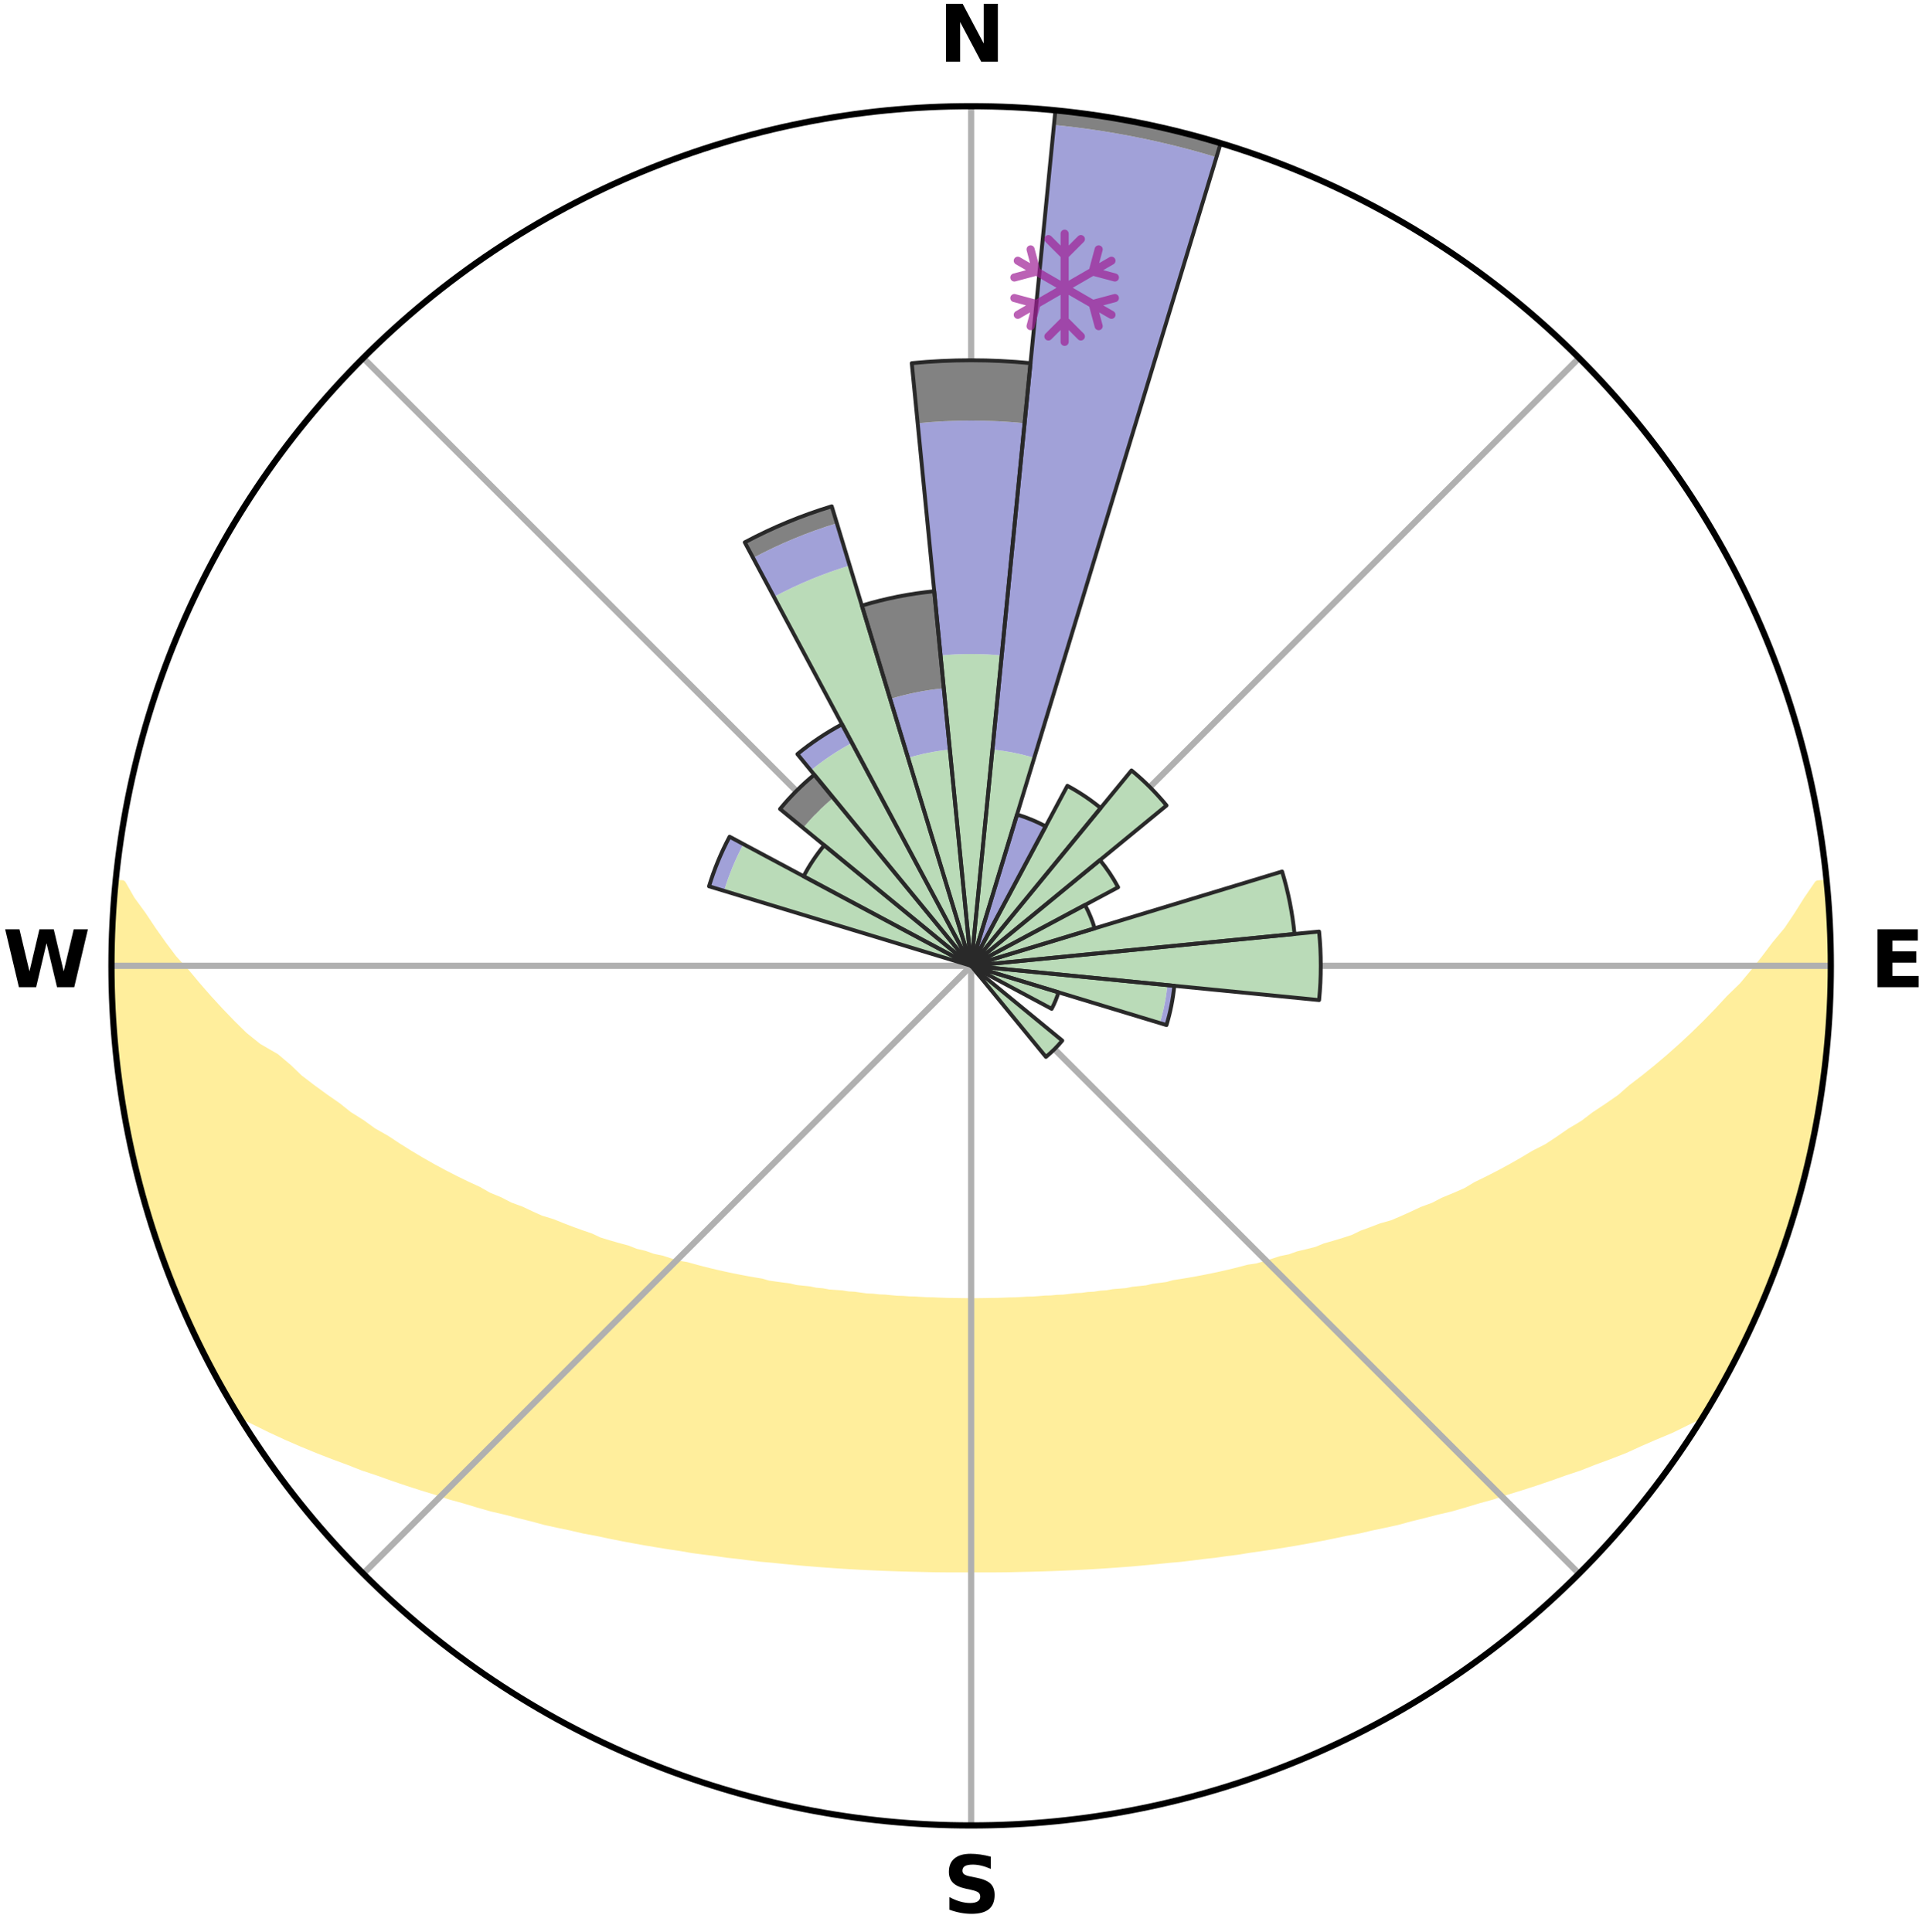 <?xml version="1.0" encoding="utf-8" standalone="no"?>
<!DOCTYPE svg PUBLIC "-//W3C//DTD SVG 1.1//EN"
  "http://www.w3.org/Graphics/SVG/1.1/DTD/svg11.dtd">
<svg xmlns:xlink="http://www.w3.org/1999/xlink" width="248.41pt" height="249.158pt" viewBox="0 0 248.41 249.158" xmlns="http://www.w3.org/2000/svg" version="1.1">
 <title>Ski Rose for Echo Mountain</title>
 <defs>
  <style type="text/css">*{stroke-linejoin: round; stroke-linecap: butt}</style>
 </defs>
 <g id="figure_1">
  <g id="patch_1">
   <path d="M 0 249.158 
L 248.41 249.158 
L 248.41 0 
L 0 0 
z
" style="fill: #ffffff"/>
  </g>
  <g id="axes_1">
   <g id="patch_2">
    <path d="M 236.135 124.579 
C 236.135 110.018 233.267 95.599 227.695 82.147 
C 222.122 68.695 213.955 56.471 203.659 46.175 
C 193.363 35.879 181.139 27.711 167.687 22.139 
C 154.235 16.567 139.815 13.699 125.255 13.699 
C 110.694 13.699 96.275 16.567 82.823 22.139 
C 69.371 27.711 57.147 35.879 46.851 46.175 
C 36.555 56.471 28.387 68.695 22.815 82.147 
C 17.243 95.599 14.375 110.018 14.375 124.579 
C 14.375 139.14 17.243 153.559 22.815 167.011 
C 28.387 180.463 36.555 192.687 46.851 202.983 
C 57.147 213.279 69.371 221.447 82.823 227.019 
C 96.275 232.591 110.694 235.459 125.255 235.459 
C 139.815 235.459 154.235 232.591 167.687 227.019 
C 181.139 221.447 193.363 213.279 203.659 202.983 
C 213.955 192.687 222.122 180.463 227.695 167.011 
C 233.267 153.559 236.135 139.14 236.135 124.579 
M 125.255 124.579 
C 125.255 124.579 125.255 124.579 125.255 124.579 
C 125.255 124.579 125.255 124.579 125.255 124.579 
C 125.255 124.579 125.255 124.579 125.255 124.579 
C 125.255 124.579 125.255 124.579 125.255 124.579 
C 125.255 124.579 125.255 124.579 125.255 124.579 
C 125.255 124.579 125.255 124.579 125.255 124.579 
C 125.255 124.579 125.255 124.579 125.255 124.579 
C 125.255 124.579 125.255 124.579 125.255 124.579 
C 125.255 124.579 125.255 124.579 125.255 124.579 
C 125.255 124.579 125.255 124.579 125.255 124.579 
C 125.255 124.579 125.255 124.579 125.255 124.579 
C 125.255 124.579 125.255 124.579 125.255 124.579 
C 125.255 124.579 125.255 124.579 125.255 124.579 
C 125.255 124.579 125.255 124.579 125.255 124.579 
C 125.255 124.579 125.255 124.579 125.255 124.579 
C 125.255 124.579 125.255 124.579 125.255 124.579 
z
" style="fill: #ffffff"/>
   </g>
   <g id="PolyCollection_1">
    <defs>
     <path id="m869960e919" d="M 235.555 -135.2 
L 234.489 -135.097 
L 233.103 -133.067 
L 231.868 -131.1 
L 230.579 -129.178 
L 229.011 -127.296 
L 227.637 -125.473 
L 226.226 -123.698 
L 224.783 -121.973 
L 223.075 -120.308 
L 221.573 -118.688 
L 220.047 -117.119 
L 218.496 -115.601 
L 216.923 -114.135 
L 215.331 -112.72 
L 213.721 -111.358 
L 212.094 -110.047 
L 210.453 -108.789 
L 209.026 -107.536 
L 207.36 -106.377 
L 205.685 -105.269 
L 204.225 -104.156 
L 202.535 -103.147 
L 201.059 -102.125 
L 199.577 -101.146 
L 197.876 -100.28 
L 196.387 -99.39 
L 194.896 -98.541 
L 193.404 -97.734 
L 191.912 -96.969 
L 190.423 -96.243 
L 189.132 -95.469 
L 187.647 -94.82 
L 186.167 -94.209 
L 184.881 -93.54 
L 183.413 -93.002 
L 182.134 -92.398 
L 180.858 -91.826 
L 179.587 -91.284 
L 178.152 -90.88 
L 176.896 -90.398 
L 175.647 -89.945 
L 174.562 -89.408 
L 173.326 -89.008 
L 172.099 -88.635 
L 170.882 -88.286 
L 169.816 -87.845 
L 168.618 -87.544 
L 167.432 -87.264 
L 166.386 -86.889 
L 165.222 -86.652 
L 164.191 -86.316 
L 163.167 -86 
L 162.148 -85.701 
L 161.029 -85.538 
L 160.029 -85.274 
L 159.037 -85.026 
L 158.052 -84.793 
L 157.075 -84.575 
L 156.107 -84.372 
L 155.147 -84.182 
L 154.196 -84.004 
L 153.254 -83.839 
L 152.321 -83.686 
L 151.398 -83.543 
L 150.547 -83.306 
L 149.638 -83.185 
L 148.738 -83.072 
L 147.901 -82.87 
L 147.016 -82.776 
L 146.141 -82.689 
L 145.317 -82.517 
L 144.456 -82.445 
L 143.604 -82.378 
L 142.795 -82.234 
L 141.957 -82.179 
L 141.155 -82.051 
L 140.331 -82.006 
L 139.537 -81.894 
L 138.725 -81.857 
L 137.939 -81.759 
L 137.155 -81.669 
L 136.359 -81.644 
L 135.581 -81.566 
L 134.795 -81.546 
L 134.024 -81.48 
L 133.254 -81.421 
L 132.479 -81.407 
L 131.714 -81.358 
L 130.95 -81.317 
L 130.185 -81.307 
L 129.425 -81.275 
L 128.665 -81.249 
L 127.905 -81.242 
L 127.148 -81.225 
L 126.39 -81.214 
L 125.633 -81.21 
L 124.876 -81.209 
L 124.119 -81.216 
L 123.362 -81.229 
L 122.604 -81.236 
L 121.845 -81.257 
L 121.086 -81.285 
L 120.326 -81.319 
L 119.561 -81.331 
L 118.798 -81.375 
L 118.033 -81.425 
L 117.26 -81.441 
L 116.491 -81.502 
L 115.709 -81.521 
L 114.935 -81.592 
L 114.158 -81.671 
L 113.363 -81.699 
L 112.58 -81.79 
L 111.774 -81.823 
L 110.984 -81.928 
L 110.192 -82.042 
L 109.368 -82.089 
L 108.568 -82.218 
L 107.732 -82.275 
L 106.887 -82.335 
L 106.073 -82.489 
L 105.214 -82.562 
L 104.392 -82.735 
L 103.518 -82.824 
L 102.635 -82.919 
L 101.8 -83.122 
L 100.902 -83.236 
L 99.995 -83.358 
L 99.078 -83.49 
L 98.224 -83.74 
L 97.293 -83.894 
L 96.353 -84.06 
L 95.404 -84.238 
L 94.447 -84.429 
L 93.481 -84.633 
L 92.506 -84.852 
L 91.523 -85.085 
L 90.533 -85.333 
L 89.535 -85.598 
L 88.53 -85.879 
L 87.403 -86.06 
L 86.38 -86.377 
L 85.352 -86.712 
L 84.19 -86.95 
L 83.146 -87.325 
L 81.963 -87.604 
L 80.907 -88.021 
L 79.703 -88.346 
L 78.489 -88.694 
L 77.264 -89.068 
L 76.186 -89.579 
L 74.947 -90.004 
L 73.701 -90.456 
L 72.447 -90.937 
L 71.187 -91.446 
L 69.746 -91.882 
L 68.473 -92.453 
L 67.196 -93.056 
L 65.731 -93.593 
L 64.447 -94.261 
L 62.97 -94.871 
L 61.682 -95.607 
L 60.198 -96.292 
L 58.711 -97.016 
L 57.222 -97.78 
L 55.732 -98.586 
L 54.244 -99.433 
L 52.757 -100.322 
L 51.274 -101.253 
L 49.796 -102.227 
L 48.105 -103.184 
L 46.64 -104.248 
L 44.96 -105.302 
L 43.513 -106.457 
L 41.851 -107.61 
L 40.2 -108.815 
L 38.561 -110.072 
L 37.168 -111.414 
L 35.561 -112.771 
L 33.272 -114.099 
L 31.468 -115.548 
L 29.919 -117.076 
L 28.394 -118.655 
L 26.896 -120.285 
L 25.425 -121.965 
L 23.985 -123.695 
L 22.344 -125.477 
L 20.974 -127.31 
L 19.644 -129.19 
L 18.361 -131.117 
L 16.91 -133.106 
L 15.76 -135.122 
L 14.913 -135.204 
L 14.913 -135.204 
L 14.743 -133.277 
L 14.606 -131.347 
L 14.502 -129.415 
L 14.43 -127.481 
L 14.39 -125.547 
L 14.382 -123.611 
L 14.622 -121.682 
L 14.678 -119.751 
L 14.764 -117.821 
L 14.88 -115.892 
L 15.027 -113.965 
L 15.203 -112.04 
L 15.409 -110.118 
L 15.644 -108.198 
L 15.908 -106.281 
L 16.406 -104.405 
L 16.728 -102.499 
L 17.053 -100.591 
L 17.461 -98.7 
L 18.04 -96.851 
L 18.478 -94.967 
L 18.946 -93.089 
L 19.637 -91.278 
L 20.129 -89.405 
L 20.875 -87.616 
L 21.425 -85.759 
L 22.228 -83.996 
L 22.842 -82.158 
L 23.706 -80.424 
L 24.361 -78.599 
L 25.265 -76.886 
L 26.042 -75.113 
L 27.019 -73.441 
L 27.834 -71.684 
L 28.836 -70.028 
L 29.718 -68.304 
L 30.947 -66.787 
L 32.983 -65.795 
L 34.966 -64.818 
L 36.962 -63.897 
L 38.962 -63.027 
L 40.961 -62.205 
L 42.954 -61.428 
L 44.94 -60.694 
L 46.846 -59.944 
L 48.812 -59.291 
L 50.7 -58.618 
L 52.577 -57.982 
L 54.443 -57.381 
L 56.296 -56.813 
L 58.078 -56.22 
L 59.908 -55.718 
L 61.668 -55.186 
L 63.417 -54.684 
L 65.205 -54.269 
L 66.928 -53.823 
L 68.639 -53.403 
L 70.293 -52.951 
L 71.979 -52.58 
L 73.651 -52.233 
L 75.271 -51.852 
L 76.917 -51.548 
L 78.514 -51.21 
L 80.099 -50.892 
L 81.674 -50.594 
L 83.238 -50.314 
L 84.79 -50.053 
L 86.331 -49.807 
L 87.861 -49.579 
L 89.357 -49.318 
L 90.866 -49.12 
L 92.364 -48.935 
L 93.833 -48.721 
L 95.311 -48.561 
L 96.763 -48.374 
L 98.208 -48.201 
L 99.658 -48.077 
L 101.087 -47.927 
L 102.509 -47.789 
L 103.924 -47.662 
L 105.333 -47.546 
L 106.736 -47.441 
L 108.132 -47.345 
L 109.524 -47.258 
L 110.91 -47.181 
L 112.291 -47.112 
L 113.668 -47.051 
L 115.041 -46.999 
L 116.411 -46.954 
L 117.777 -46.916 
L 119.14 -46.886 
L 120.501 -46.854 
L 121.861 -46.84 
L 123.219 -46.833 
L 124.576 -46.833 
L 125.933 -46.833 
L 127.291 -46.833 
L 128.649 -46.84 
L 130.009 -46.854 
L 131.369 -46.886 
L 132.733 -46.915 
L 134.099 -46.953 
L 135.469 -46.997 
L 136.842 -47.05 
L 138.219 -47.11 
L 139.6 -47.179 
L 140.986 -47.256 
L 142.378 -47.343 
L 143.775 -47.438 
L 145.177 -47.544 
L 146.586 -47.66 
L 148.002 -47.787 
L 149.424 -47.925 
L 150.853 -48.074 
L 152.303 -48.197 
L 153.748 -48.371 
L 155.2 -48.558 
L 156.678 -48.717 
L 158.147 -48.932 
L 159.646 -49.115 
L 161.132 -49.36 
L 162.65 -49.575 
L 164.181 -49.803 
L 165.721 -50.049 
L 167.275 -50.309 
L 168.838 -50.59 
L 170.413 -50.887 
L 171.999 -51.206 
L 173.596 -51.543 
L 175.243 -51.847 
L 176.862 -52.229 
L 178.534 -52.576 
L 180.221 -52.946 
L 181.875 -53.398 
L 183.586 -53.818 
L 185.31 -54.264 
L 187.097 -54.679 
L 188.846 -55.181 
L 190.607 -55.713 
L 192.437 -56.214 
L 194.219 -56.808 
L 196.072 -57.376 
L 197.939 -57.976 
L 199.815 -58.613 
L 201.704 -59.286 
L 203.67 -59.938 
L 205.575 -60.689 
L 207.561 -61.423 
L 209.555 -62.2 
L 211.478 -63.077 
L 213.477 -63.946 
L 215.55 -64.814 
L 217.533 -65.791 
L 219.57 -66.783 
L 220.781 -68.31 
L 221.755 -69.982 
L 222.669 -71.687 
L 223.568 -73.401 
L 224.466 -75.114 
L 225.284 -76.867 
L 226.105 -78.619 
L 226.906 -80.38 
L 227.684 -82.151 
L 228.267 -84.002 
L 228.957 -85.807 
L 229.769 -87.569 
L 230.351 -89.414 
L 230.884 -91.274 
L 231.559 -93.09 
L 232.074 -94.955 
L 232.512 -96.841 
L 233.041 -98.702 
L 233.444 -100.594 
L 233.877 -102.48 
L 234.267 -104.375 
L 234.613 -106.279 
L 234.917 -108.19 
L 235.179 -110.107 
L 235.399 -112.03 
L 235.579 -113.956 
L 235.719 -115.885 
L 235.82 -117.817 
L 236.009 -119.743 
L 236.036 -121.678 
L 236.111 -123.612 
L 236.066 -125.546 
L 235.987 -127.479 
L 236.002 -129.414 
L 235.856 -131.344 
L 235.763 -133.276 
L 235.555 -135.2 
z
" style="stroke: #ffee9c"/>
    </defs>
    <g clip-path="url(#pae1d34b035)">
     <use xlink:href="#m869960e919" x="0" y="249.158" style="fill: #ffee9c; stroke: #ffee9c"/>
    </g>
   </g>
   <g id="matplotlib.axis_1">
    <g id="xtick_1">
     <g id="line2d_1">
      <path d="M 125.255 124.579 
L 125.255 13.699 
" clip-path="url(#pae1d34b035)" style="fill: none; stroke: #b0b0b0; stroke-width: 0.8; stroke-linecap: square"/>
     </g>
     <g id="text_1">
      <!-- N -->
      <g transform="translate(121.07 7.958) scale(0.1 -0.1)">
       <defs>
        <path id="DejaVuSans-Bold-4e" d="M 588 4666 
L 1931 4666 
L 3628 1466 
L 3628 4666 
L 4769 4666 
L 4769 0 
L 3425 0 
L 1728 3200 
L 1728 0 
L 588 0 
L 588 4666 
z
" transform="scale(0.016)"/>
       </defs>
       <use xlink:href="#DejaVuSans-Bold-4e"/>
      </g>
     </g>
    </g>
    <g id="xtick_2">
     <g id="line2d_2">
      <path d="M 125.255 124.579 
L 203.659 46.175 
" clip-path="url(#pae1d34b035)" style="fill: none; stroke: #b0b0b0; stroke-width: 0.8; stroke-linecap: square"/>
     </g>
    </g>
    <g id="xtick_3">
     <g id="line2d_3">
      <path d="M 125.255 124.579 
L 236.135 124.579 
" clip-path="url(#pae1d34b035)" style="fill: none; stroke: #b0b0b0; stroke-width: 0.8; stroke-linecap: square"/>
     </g>
     <g id="text_2">
      <!-- E -->
      <g transform="translate(241.219 127.338) scale(0.1 -0.1)">
       <defs>
        <path id="DejaVuSans-Bold-45" d="M 588 4666 
L 3834 4666 
L 3834 3756 
L 1791 3756 
L 1791 2888 
L 3713 2888 
L 3713 1978 
L 1791 1978 
L 1791 909 
L 3903 909 
L 3903 0 
L 588 0 
L 588 4666 
z
" transform="scale(0.016)"/>
       </defs>
       <use xlink:href="#DejaVuSans-Bold-45"/>
      </g>
     </g>
    </g>
    <g id="xtick_4">
     <g id="line2d_4">
      <path d="M 125.255 124.579 
L 203.659 202.983 
" clip-path="url(#pae1d34b035)" style="fill: none; stroke: #b0b0b0; stroke-width: 0.8; stroke-linecap: square"/>
     </g>
    </g>
    <g id="xtick_5">
     <g id="line2d_5">
      <path d="M 125.255 124.579 
L 125.255 235.459 
" clip-path="url(#pae1d34b035)" style="fill: none; stroke: #b0b0b0; stroke-width: 0.8; stroke-linecap: square"/>
     </g>
     <g id="text_3">
      <!-- S -->
      <g transform="translate(121.654 246.718) scale(0.1 -0.1)">
       <defs>
        <path id="DejaVuSans-Bold-53" d="M 3834 4519 
L 3834 3531 
Q 3450 3703 3084 3790 
Q 2719 3878 2394 3878 
Q 1963 3878 1756 3759 
Q 1550 3641 1550 3391 
Q 1550 3203 1689 3098 
Q 1828 2994 2194 2919 
L 2706 2816 
Q 3484 2659 3812 2340 
Q 4141 2022 4141 1434 
Q 4141 663 3683 286 
Q 3225 -91 2284 -91 
Q 1841 -91 1394 -6 
Q 947 78 500 244 
L 500 1259 
Q 947 1022 1364 901 
Q 1781 781 2169 781 
Q 2563 781 2772 912 
Q 2981 1044 2981 1288 
Q 2981 1506 2839 1625 
Q 2697 1744 2272 1838 
L 1806 1941 
Q 1106 2091 782 2419 
Q 459 2747 459 3303 
Q 459 4000 909 4375 
Q 1359 4750 2203 4750 
Q 2588 4750 2994 4692 
Q 3400 4634 3834 4519 
z
" transform="scale(0.016)"/>
       </defs>
       <use xlink:href="#DejaVuSans-Bold-53"/>
      </g>
     </g>
    </g>
    <g id="xtick_6">
     <g id="line2d_6">
      <path d="M 125.255 124.579 
L 46.851 202.983 
" clip-path="url(#pae1d34b035)" style="fill: none; stroke: #b0b0b0; stroke-width: 0.8; stroke-linecap: square"/>
     </g>
    </g>
    <g id="xtick_7">
     <g id="line2d_7">
      <path d="M 125.255 124.579 
L 14.375 124.579 
" clip-path="url(#pae1d34b035)" style="fill: none; stroke: #b0b0b0; stroke-width: 0.8; stroke-linecap: square"/>
     </g>
     <g id="text_4">
      <!-- W -->
      <g transform="translate(0.36 127.338) scale(0.1 -0.1)">
       <defs>
        <path id="DejaVuSans-Bold-57" d="M 191 4666 
L 1344 4666 
L 2150 1275 
L 2950 4666 
L 4109 4666 
L 4909 1275 
L 5716 4666 
L 6859 4666 
L 5759 0 
L 4372 0 
L 3525 3547 
L 2688 0 
L 1300 0 
L 191 4666 
z
" transform="scale(0.016)"/>
       </defs>
       <use xlink:href="#DejaVuSans-Bold-57"/>
      </g>
     </g>
    </g>
    <g id="xtick_8">
     <g id="line2d_8">
      <path d="M 125.255 124.579 
L 46.851 46.175 
" clip-path="url(#pae1d34b035)" style="fill: none; stroke: #b0b0b0; stroke-width: 0.8; stroke-linecap: square"/>
     </g>
    </g>
   </g>
   <g id="matplotlib.axis_2"/>
   <g id="patch_3">
    <path d="M 125.255 124.579 
C 125.255 124.579 125.255 124.579 125.255 124.579 
C 125.255 124.579 125.255 124.579 125.255 124.579 
L 125.255 124.579 
C 125.255 124.579 125.255 124.579 125.255 124.579 
C 125.255 124.579 125.255 124.579 125.255 124.579 
z
" clip-path="url(#pae1d34b035)" style="fill: #d9d9d9"/>
   </g>
   <g id="patch_4">
    <path d="M 125.255 124.579 
C 125.255 124.579 125.255 124.579 125.255 124.579 
C 125.255 124.579 125.255 124.579 125.255 124.579 
L 125.255 124.579 
C 125.255 124.579 125.255 124.579 125.255 124.579 
C 125.255 124.579 125.255 124.579 125.255 124.579 
z
" clip-path="url(#pae1d34b035)" style="fill: #d9d9d9"/>
   </g>
   <g id="patch_5">
    <path d="M 125.255 124.579 
C 125.255 124.579 125.255 124.579 125.255 124.579 
C 125.255 124.579 125.255 124.579 125.255 124.579 
L 125.255 124.579 
C 125.255 124.579 125.255 124.579 125.255 124.579 
C 125.255 124.579 125.255 124.579 125.255 124.579 
z
" clip-path="url(#pae1d34b035)" style="fill: #d9d9d9"/>
   </g>
   <g id="patch_6">
    <path d="M 125.255 124.579 
C 125.255 124.579 125.255 124.579 125.255 124.579 
C 125.255 124.579 125.255 124.579 125.255 124.579 
L 125.255 124.579 
C 125.255 124.579 125.255 124.579 125.255 124.579 
C 125.255 124.579 125.255 124.579 125.255 124.579 
z
" clip-path="url(#pae1d34b035)" style="fill: #d9d9d9"/>
   </g>
   <g id="patch_7">
    <path d="M 125.255 124.579 
C 125.255 124.579 125.255 124.579 125.255 124.579 
C 125.255 124.579 125.255 124.579 125.255 124.579 
L 125.255 124.579 
C 125.255 124.579 125.255 124.579 125.255 124.579 
C 125.255 124.579 125.255 124.579 125.255 124.579 
z
" clip-path="url(#pae1d34b035)" style="fill: #d9d9d9"/>
   </g>
   <g id="patch_8">
    <path d="M 125.255 124.579 
C 125.255 124.579 125.255 124.579 125.255 124.579 
C 125.255 124.579 125.255 124.579 125.255 124.579 
L 125.255 124.579 
C 125.255 124.579 125.255 124.579 125.255 124.579 
C 125.255 124.579 125.255 124.579 125.255 124.579 
z
" clip-path="url(#pae1d34b035)" style="fill: #d9d9d9"/>
   </g>
   <g id="patch_9">
    <path d="M 125.255 124.579 
C 125.255 124.579 125.255 124.579 125.255 124.579 
C 125.255 124.579 125.255 124.579 125.255 124.579 
L 125.255 124.579 
C 125.255 124.579 125.255 124.579 125.255 124.579 
C 125.255 124.579 125.255 124.579 125.255 124.579 
z
" clip-path="url(#pae1d34b035)" style="fill: #d9d9d9"/>
   </g>
   <g id="patch_10">
    <path d="M 125.255 124.579 
C 125.255 124.579 125.255 124.579 125.255 124.579 
C 125.255 124.579 125.255 124.579 125.255 124.579 
L 125.255 124.579 
C 125.255 124.579 125.255 124.579 125.255 124.579 
C 125.255 124.579 125.255 124.579 125.255 124.579 
z
" clip-path="url(#pae1d34b035)" style="fill: #d9d9d9"/>
   </g>
   <g id="patch_11">
    <path d="M 125.255 124.579 
C 125.255 124.579 125.255 124.579 125.255 124.579 
C 125.255 124.579 125.255 124.579 125.255 124.579 
L 125.255 124.579 
C 125.255 124.579 125.255 124.579 125.255 124.579 
C 125.255 124.579 125.255 124.579 125.255 124.579 
z
" clip-path="url(#pae1d34b035)" style="fill: #d9d9d9"/>
   </g>
   <g id="patch_12">
    <path d="M 125.255 124.579 
C 125.255 124.579 125.255 124.579 125.255 124.579 
C 125.255 124.579 125.255 124.579 125.255 124.579 
L 125.255 124.579 
C 125.255 124.579 125.255 124.579 125.255 124.579 
C 125.255 124.579 125.255 124.579 125.255 124.579 
z
" clip-path="url(#pae1d34b035)" style="fill: #d9d9d9"/>
   </g>
   <g id="patch_13">
    <path d="M 125.255 124.579 
C 125.255 124.579 125.255 124.579 125.255 124.579 
C 125.255 124.579 125.255 124.579 125.255 124.579 
L 125.255 124.579 
C 125.255 124.579 125.255 124.579 125.255 124.579 
C 125.255 124.579 125.255 124.579 125.255 124.579 
z
" clip-path="url(#pae1d34b035)" style="fill: #d9d9d9"/>
   </g>
   <g id="patch_14">
    <path d="M 125.255 124.579 
C 125.255 124.579 125.255 124.579 125.255 124.579 
C 125.255 124.579 125.255 124.579 125.255 124.579 
L 125.255 124.579 
C 125.255 124.579 125.255 124.579 125.255 124.579 
C 125.255 124.579 125.255 124.579 125.255 124.579 
z
" clip-path="url(#pae1d34b035)" style="fill: #d9d9d9"/>
   </g>
   <g id="patch_15">
    <path d="M 125.255 124.579 
C 125.255 124.579 125.255 124.579 125.255 124.579 
C 125.255 124.579 125.255 124.579 125.255 124.579 
L 125.255 124.579 
C 125.255 124.579 125.255 124.579 125.255 124.579 
C 125.255 124.579 125.255 124.579 125.255 124.579 
z
" clip-path="url(#pae1d34b035)" style="fill: #d9d9d9"/>
   </g>
   <g id="patch_16">
    <path d="M 125.255 124.579 
C 125.255 124.579 125.255 124.579 125.255 124.579 
C 125.255 124.579 125.255 124.579 125.255 124.579 
L 125.255 124.579 
C 125.255 124.579 125.255 124.579 125.255 124.579 
C 125.255 124.579 125.255 124.579 125.255 124.579 
z
" clip-path="url(#pae1d34b035)" style="fill: #d9d9d9"/>
   </g>
   <g id="patch_17">
    <path d="M 125.255 124.579 
C 125.255 124.579 125.255 124.579 125.255 124.579 
C 125.255 124.579 125.255 124.579 125.255 124.579 
L 125.255 124.579 
C 125.255 124.579 125.255 124.579 125.255 124.579 
C 125.255 124.579 125.255 124.579 125.255 124.579 
z
" clip-path="url(#pae1d34b035)" style="fill: #d9d9d9"/>
   </g>
   <g id="patch_18">
    <path d="M 125.255 124.579 
C 125.255 124.579 125.255 124.579 125.255 124.579 
C 125.255 124.579 125.255 124.579 125.255 124.579 
L 125.255 124.579 
C 125.255 124.579 125.255 124.579 125.255 124.579 
C 125.255 124.579 125.255 124.579 125.255 124.579 
z
" clip-path="url(#pae1d34b035)" style="fill: #d9d9d9"/>
   </g>
   <g id="patch_19">
    <path d="M 125.255 124.579 
C 125.255 124.579 125.255 124.579 125.255 124.579 
C 125.255 124.579 125.255 124.579 125.255 124.579 
L 125.255 124.579 
C 125.255 124.579 125.255 124.579 125.255 124.579 
C 125.255 124.579 125.255 124.579 125.255 124.579 
z
" clip-path="url(#pae1d34b035)" style="fill: #d9d9d9"/>
   </g>
   <g id="patch_20">
    <path d="M 125.255 124.579 
C 125.255 124.579 125.255 124.579 125.255 124.579 
C 125.255 124.579 125.255 124.579 125.255 124.579 
L 125.255 124.579 
C 125.255 124.579 125.255 124.579 125.255 124.579 
C 125.255 124.579 125.255 124.579 125.255 124.579 
z
" clip-path="url(#pae1d34b035)" style="fill: #d9d9d9"/>
   </g>
   <g id="patch_21">
    <path d="M 125.255 124.579 
C 125.255 124.579 125.255 124.579 125.255 124.579 
C 125.255 124.579 125.255 124.579 125.255 124.579 
L 125.255 124.579 
C 125.255 124.579 125.255 124.579 125.255 124.579 
C 125.255 124.579 125.255 124.579 125.255 124.579 
z
" clip-path="url(#pae1d34b035)" style="fill: #d9d9d9"/>
   </g>
   <g id="patch_22">
    <path d="M 125.255 124.579 
C 125.255 124.579 125.255 124.579 125.255 124.579 
C 125.255 124.579 125.255 124.579 125.255 124.579 
L 125.255 124.579 
C 125.255 124.579 125.255 124.579 125.255 124.579 
C 125.255 124.579 125.255 124.579 125.255 124.579 
z
" clip-path="url(#pae1d34b035)" style="fill: #d9d9d9"/>
   </g>
   <g id="patch_23">
    <path d="M 125.255 124.579 
C 125.255 124.579 125.255 124.579 125.255 124.579 
C 125.255 124.579 125.255 124.579 125.255 124.579 
L 125.255 124.579 
C 125.255 124.579 125.255 124.579 125.255 124.579 
C 125.255 124.579 125.255 124.579 125.255 124.579 
z
" clip-path="url(#pae1d34b035)" style="fill: #d9d9d9"/>
   </g>
   <g id="patch_24">
    <path d="M 125.255 124.579 
C 125.255 124.579 125.255 124.579 125.255 124.579 
C 125.255 124.579 125.255 124.579 125.255 124.579 
L 125.255 124.579 
C 125.255 124.579 125.255 124.579 125.255 124.579 
C 125.255 124.579 125.255 124.579 125.255 124.579 
z
" clip-path="url(#pae1d34b035)" style="fill: #d9d9d9"/>
   </g>
   <g id="patch_25">
    <path d="M 125.255 124.579 
C 125.255 124.579 125.255 124.579 125.255 124.579 
C 125.255 124.579 125.255 124.579 125.255 124.579 
L 125.255 124.579 
C 125.255 124.579 125.255 124.579 125.255 124.579 
C 125.255 124.579 125.255 124.579 125.255 124.579 
z
" clip-path="url(#pae1d34b035)" style="fill: #d9d9d9"/>
   </g>
   <g id="patch_26">
    <path d="M 125.255 124.579 
C 125.255 124.579 125.255 124.579 125.255 124.579 
C 125.255 124.579 125.255 124.579 125.255 124.579 
L 125.255 124.579 
C 125.255 124.579 125.255 124.579 125.255 124.579 
C 125.255 124.579 125.255 124.579 125.255 124.579 
z
" clip-path="url(#pae1d34b035)" style="fill: #d9d9d9"/>
   </g>
   <g id="patch_27">
    <path d="M 125.255 124.579 
C 125.255 124.579 125.255 124.579 125.255 124.579 
C 125.255 124.579 125.255 124.579 125.255 124.579 
L 125.255 124.579 
C 125.255 124.579 125.255 124.579 125.255 124.579 
C 125.255 124.579 125.255 124.579 125.255 124.579 
z
" clip-path="url(#pae1d34b035)" style="fill: #d9d9d9"/>
   </g>
   <g id="patch_28">
    <path d="M 125.255 124.579 
C 125.255 124.579 125.255 124.579 125.255 124.579 
C 125.255 124.579 125.255 124.579 125.255 124.579 
L 125.255 124.579 
C 125.255 124.579 125.255 124.579 125.255 124.579 
C 125.255 124.579 125.255 124.579 125.255 124.579 
z
" clip-path="url(#pae1d34b035)" style="fill: #d9d9d9"/>
   </g>
   <g id="patch_29">
    <path d="M 125.255 124.579 
C 125.255 124.579 125.255 124.579 125.255 124.579 
C 125.255 124.579 125.255 124.579 125.255 124.579 
L 125.255 124.579 
C 125.255 124.579 125.255 124.579 125.255 124.579 
C 125.255 124.579 125.255 124.579 125.255 124.579 
z
" clip-path="url(#pae1d34b035)" style="fill: #d9d9d9"/>
   </g>
   <g id="patch_30">
    <path d="M 125.255 124.579 
C 125.255 124.579 125.255 124.579 125.255 124.579 
C 125.255 124.579 125.255 124.579 125.255 124.579 
L 125.255 124.579 
C 125.255 124.579 125.255 124.579 125.255 124.579 
C 125.255 124.579 125.255 124.579 125.255 124.579 
z
" clip-path="url(#pae1d34b035)" style="fill: #d9d9d9"/>
   </g>
   <g id="patch_31">
    <path d="M 125.255 124.579 
C 125.255 124.579 125.255 124.579 125.255 124.579 
C 125.255 124.579 125.255 124.579 125.255 124.579 
L 125.255 124.579 
C 125.255 124.579 125.255 124.579 125.255 124.579 
C 125.255 124.579 125.255 124.579 125.255 124.579 
z
" clip-path="url(#pae1d34b035)" style="fill: #d9d9d9"/>
   </g>
   <g id="patch_32">
    <path d="M 125.255 124.579 
C 125.255 124.579 125.255 124.579 125.255 124.579 
C 125.255 124.579 125.255 124.579 125.255 124.579 
L 125.255 124.579 
C 125.255 124.579 125.255 124.579 125.255 124.579 
C 125.255 124.579 125.255 124.579 125.255 124.579 
z
" clip-path="url(#pae1d34b035)" style="fill: #d9d9d9"/>
   </g>
   <g id="patch_33">
    <path d="M 125.255 124.579 
C 125.255 124.579 125.255 124.579 125.255 124.579 
C 125.255 124.579 125.255 124.579 125.255 124.579 
L 125.255 124.579 
C 125.255 124.579 125.255 124.579 125.255 124.579 
C 125.255 124.579 125.255 124.579 125.255 124.579 
z
" clip-path="url(#pae1d34b035)" style="fill: #d9d9d9"/>
   </g>
   <g id="patch_34">
    <path d="M 125.255 124.579 
C 125.255 124.579 125.255 124.579 125.255 124.579 
C 125.255 124.579 125.255 124.579 125.255 124.579 
L 125.255 124.579 
C 125.255 124.579 125.255 124.579 125.255 124.579 
C 125.255 124.579 125.255 124.579 125.255 124.579 
z
" clip-path="url(#pae1d34b035)" style="fill: #d9d9d9"/>
   </g>
   <g id="patch_35">
    <path d="M 125.255 124.579 
C 125.255 124.579 125.255 124.579 125.255 124.579 
C 125.255 124.579 125.255 124.579 125.255 124.579 
L 129.197 84.552 
C 127.887 84.423 126.571 84.359 125.255 84.359 
C 123.938 84.359 122.623 84.423 121.313 84.552 
z
" clip-path="url(#pae1d34b035)" style="fill: #badbb8"/>
   </g>
   <g id="patch_36">
    <path d="M 125.255 124.579 
C 125.255 124.579 125.255 124.579 125.255 124.579 
C 125.255 124.579 125.255 124.579 125.255 124.579 
L 133.392 97.755 
C 132.514 97.489 131.623 97.266 130.723 97.087 
C 129.824 96.908 128.915 96.773 128.002 96.683 
z
" clip-path="url(#pae1d34b035)" style="fill: #badbb8"/>
   </g>
   <g id="patch_37">
    <path d="M 125.255 124.579 
C 125.255 124.579 125.255 124.579 125.255 124.579 
C 125.255 124.579 125.255 124.579 125.255 124.579 
L 125.255 124.579 
C 125.255 124.579 125.255 124.579 125.255 124.579 
C 125.255 124.579 125.255 124.579 125.255 124.579 
z
" clip-path="url(#pae1d34b035)" style="fill: #badbb8"/>
   </g>
   <g id="patch_38">
    <path d="M 125.255 124.579 
C 125.255 124.579 125.255 124.579 125.255 124.579 
C 125.255 124.579 125.255 124.579 125.255 124.579 
L 141.959 104.225 
C 141.292 103.679 140.6 103.165 139.883 102.686 
C 139.167 102.207 138.427 101.764 137.667 101.358 
z
" clip-path="url(#pae1d34b035)" style="fill: #badbb8"/>
   </g>
   <g id="patch_39">
    <path d="M 125.255 124.579 
C 125.255 124.579 125.255 124.579 125.255 124.579 
C 125.255 124.579 125.255 124.579 125.255 124.579 
L 150.458 103.895 
C 149.781 103.07 149.064 102.279 148.31 101.524 
C 147.555 100.77 146.764 100.053 145.939 99.376 
z
" clip-path="url(#pae1d34b035)" style="fill: #badbb8"/>
   </g>
   <g id="patch_40">
    <path d="M 125.255 124.579 
C 125.255 124.579 125.255 124.579 125.255 124.579 
C 125.255 124.579 125.255 124.579 125.255 124.579 
L 144.215 114.445 
C 143.883 113.824 143.521 113.22 143.13 112.635 
C 142.739 112.05 142.32 111.484 141.874 110.94 
z
" clip-path="url(#pae1d34b035)" style="fill: #badbb8"/>
   </g>
   <g id="patch_41">
    <path d="M 125.255 124.579 
C 125.255 124.579 125.255 124.579 125.255 124.579 
C 125.255 124.579 125.255 124.579 125.255 124.579 
L 141.191 119.745 
C 141.032 119.223 140.849 118.71 140.64 118.206 
C 140.431 117.703 140.198 117.21 139.941 116.729 
z
" clip-path="url(#pae1d34b035)" style="fill: #badbb8"/>
   </g>
   <g id="patch_42">
    <path d="M 125.255 124.579 
C 125.255 124.579 125.255 124.579 125.255 124.579 
C 125.255 124.579 125.255 124.579 125.255 124.579 
L 166.962 120.471 
C 166.827 119.106 166.626 117.748 166.358 116.403 
C 166.091 115.058 165.757 113.726 165.359 112.414 
z
" clip-path="url(#pae1d34b035)" style="fill: #badbb8"/>
   </g>
   <g id="patch_43">
    <path d="M 125.255 124.579 
C 125.255 124.579 125.255 124.579 125.255 124.579 
C 125.255 124.579 125.255 124.579 125.255 124.579 
L 170.134 128.999 
C 170.278 127.53 170.351 126.055 170.351 124.579 
C 170.351 123.103 170.278 121.628 170.134 120.159 
z
" clip-path="url(#pae1d34b035)" style="fill: #badbb8"/>
   </g>
   <g id="patch_44">
    <path d="M 125.255 124.579 
C 125.255 124.579 125.255 124.579 125.255 124.579 
C 125.255 124.579 125.255 124.579 125.255 124.579 
L 149.597 131.963 
C 149.839 131.166 150.041 130.358 150.204 129.542 
C 150.366 128.725 150.488 127.901 150.57 127.072 
z
" clip-path="url(#pae1d34b035)" style="fill: #badbb8"/>
   </g>
   <g id="patch_45">
    <path d="M 125.255 124.579 
C 125.255 124.579 125.255 124.579 125.255 124.579 
C 125.255 124.579 125.255 124.579 125.255 124.579 
L 135.64 130.13 
C 135.821 129.79 135.986 129.441 136.134 129.085 
C 136.281 128.729 136.411 128.366 136.523 127.997 
z
" clip-path="url(#pae1d34b035)" style="fill: #badbb8"/>
   </g>
   <g id="patch_46">
    <path d="M 125.255 124.579 
C 125.255 124.579 125.255 124.579 125.255 124.579 
C 125.255 124.579 125.255 124.579 125.255 124.579 
L 125.255 124.579 
C 125.255 124.579 125.255 124.579 125.255 124.579 
C 125.255 124.579 125.255 124.579 125.255 124.579 
z
" clip-path="url(#pae1d34b035)" style="fill: #badbb8"/>
   </g>
   <g id="patch_47">
    <path d="M 125.255 124.579 
C 125.255 124.579 125.255 124.579 125.255 124.579 
C 125.255 124.579 125.255 124.579 125.255 124.579 
L 134.899 136.33 
C 135.283 136.015 135.652 135.68 136.004 135.328 
C 136.356 134.977 136.69 134.608 137.006 134.223 
z
" clip-path="url(#pae1d34b035)" style="fill: #badbb8"/>
   </g>
   <g id="patch_48">
    <path d="M 125.255 124.579 
C 125.255 124.579 125.255 124.579 125.255 124.579 
C 125.255 124.579 125.255 124.579 125.255 124.579 
L 125.255 124.579 
C 125.255 124.579 125.255 124.579 125.255 124.579 
C 125.255 124.579 125.255 124.579 125.255 124.579 
z
" clip-path="url(#pae1d34b035)" style="fill: #badbb8"/>
   </g>
   <g id="patch_49">
    <path d="M 125.255 124.579 
C 125.255 124.579 125.255 124.579 125.255 124.579 
C 125.255 124.579 125.255 124.579 125.255 124.579 
L 125.255 124.579 
C 125.255 124.579 125.255 124.579 125.255 124.579 
C 125.255 124.579 125.255 124.579 125.255 124.579 
z
" clip-path="url(#pae1d34b035)" style="fill: #badbb8"/>
   </g>
   <g id="patch_50">
    <path d="M 125.255 124.579 
C 125.255 124.579 125.255 124.579 125.255 124.579 
C 125.255 124.579 125.255 124.579 125.255 124.579 
L 125.255 124.579 
C 125.255 124.579 125.255 124.579 125.255 124.579 
C 125.255 124.579 125.255 124.579 125.255 124.579 
z
" clip-path="url(#pae1d34b035)" style="fill: #badbb8"/>
   </g>
   <g id="patch_51">
    <path d="M 125.255 124.579 
C 125.255 124.579 125.255 124.579 125.255 124.579 
C 125.255 124.579 125.255 124.579 125.255 124.579 
L 125.255 124.579 
C 125.255 124.579 125.255 124.579 125.255 124.579 
C 125.255 124.579 125.255 124.579 125.255 124.579 
z
" clip-path="url(#pae1d34b035)" style="fill: #badbb8"/>
   </g>
   <g id="patch_52">
    <path d="M 125.255 124.579 
C 125.255 124.579 125.255 124.579 125.255 124.579 
C 125.255 124.579 125.255 124.579 125.255 124.579 
L 125.255 124.579 
C 125.255 124.579 125.255 124.579 125.255 124.579 
C 125.255 124.579 125.255 124.579 125.255 124.579 
z
" clip-path="url(#pae1d34b035)" style="fill: #badbb8"/>
   </g>
   <g id="patch_53">
    <path d="M 125.255 124.579 
C 125.255 124.579 125.255 124.579 125.255 124.579 
C 125.255 124.579 125.255 124.579 125.255 124.579 
L 125.255 124.579 
C 125.255 124.579 125.255 124.579 125.255 124.579 
C 125.255 124.579 125.255 124.579 125.255 124.579 
z
" clip-path="url(#pae1d34b035)" style="fill: #badbb8"/>
   </g>
   <g id="patch_54">
    <path d="M 125.255 124.579 
C 125.255 124.579 125.255 124.579 125.255 124.579 
C 125.255 124.579 125.255 124.579 125.255 124.579 
L 125.255 124.579 
C 125.255 124.579 125.255 124.579 125.255 124.579 
C 125.255 124.579 125.255 124.579 125.255 124.579 
z
" clip-path="url(#pae1d34b035)" style="fill: #badbb8"/>
   </g>
   <g id="patch_55">
    <path d="M 125.255 124.579 
C 125.255 124.579 125.255 124.579 125.255 124.579 
C 125.255 124.579 125.255 124.579 125.255 124.579 
L 125.255 124.579 
C 125.255 124.579 125.255 124.579 125.255 124.579 
C 125.255 124.579 125.255 124.579 125.255 124.579 
z
" clip-path="url(#pae1d34b035)" style="fill: #badbb8"/>
   </g>
   <g id="patch_56">
    <path d="M 125.255 124.579 
C 125.255 124.579 125.255 124.579 125.255 124.579 
C 125.255 124.579 125.255 124.579 125.255 124.579 
L 125.255 124.579 
C 125.255 124.579 125.255 124.579 125.255 124.579 
C 125.255 124.579 125.255 124.579 125.255 124.579 
z
" clip-path="url(#pae1d34b035)" style="fill: #badbb8"/>
   </g>
   <g id="patch_57">
    <path d="M 125.255 124.579 
C 125.255 124.579 125.255 124.579 125.255 124.579 
C 125.255 124.579 125.255 124.579 125.255 124.579 
L 125.255 124.579 
C 125.255 124.579 125.255 124.579 125.255 124.579 
C 125.255 124.579 125.255 124.579 125.255 124.579 
z
" clip-path="url(#pae1d34b035)" style="fill: #badbb8"/>
   </g>
   <g id="patch_58">
    <path d="M 125.255 124.579 
C 125.255 124.579 125.255 124.579 125.255 124.579 
C 125.255 124.579 125.255 124.579 125.255 124.579 
L 125.255 124.579 
C 125.255 124.579 125.255 124.579 125.255 124.579 
C 125.255 124.579 125.255 124.579 125.255 124.579 
z
" clip-path="url(#pae1d34b035)" style="fill: #badbb8"/>
   </g>
   <g id="patch_59">
    <path d="M 125.255 124.579 
C 125.255 124.579 125.255 124.579 125.255 124.579 
C 125.255 124.579 125.255 124.579 125.255 124.579 
L 125.255 124.579 
C 125.255 124.579 125.255 124.579 125.255 124.579 
C 125.255 124.579 125.255 124.579 125.255 124.579 
z
" clip-path="url(#pae1d34b035)" style="fill: #badbb8"/>
   </g>
   <g id="patch_60">
    <path d="M 125.255 124.579 
C 125.255 124.579 125.255 124.579 125.255 124.579 
C 125.255 124.579 125.255 124.579 125.255 124.579 
L 125.255 124.579 
C 125.255 124.579 125.255 124.579 125.255 124.579 
C 125.255 124.579 125.255 124.579 125.255 124.579 
z
" clip-path="url(#pae1d34b035)" style="fill: #badbb8"/>
   </g>
   <g id="patch_61">
    <path d="M 125.255 124.579 
C 125.255 124.579 125.255 124.579 125.255 124.579 
C 125.255 124.579 125.255 124.579 125.255 124.579 
L 95.882 108.879 
C 95.368 109.84 94.902 110.826 94.484 111.834 
C 94.067 112.841 93.7 113.868 93.383 114.911 
z
" clip-path="url(#pae1d34b035)" style="fill: #badbb8"/>
   </g>
   <g id="patch_62">
    <path d="M 125.255 124.579 
C 125.255 124.579 125.255 124.579 125.255 124.579 
C 125.255 124.579 125.255 124.579 125.255 124.579 
L 106.307 109.029 
C 105.798 109.649 105.319 110.294 104.874 110.961 
C 104.428 111.628 104.015 112.316 103.637 113.024 
z
" clip-path="url(#pae1d34b035)" style="fill: #badbb8"/>
   </g>
   <g id="patch_63">
    <path d="M 125.255 124.579 
C 125.255 124.579 125.255 124.579 125.255 124.579 
C 125.255 124.579 125.255 124.579 125.255 124.579 
L 107.472 102.911 
C 106.763 103.493 106.083 104.109 105.434 104.758 
C 104.785 105.407 104.169 106.087 103.587 106.796 
z
" clip-path="url(#pae1d34b035)" style="fill: #badbb8"/>
   </g>
   <g id="patch_64">
    <path d="M 125.255 124.579 
C 125.255 124.579 125.255 124.579 125.255 124.579 
C 125.255 124.579 125.255 124.579 125.255 124.579 
L 109.885 95.825 
C 108.944 96.328 108.028 96.877 107.141 97.469 
C 106.253 98.062 105.396 98.698 104.571 99.376 
z
" clip-path="url(#pae1d34b035)" style="fill: #badbb8"/>
   </g>
   <g id="patch_65">
    <path d="M 125.255 124.579 
C 125.255 124.579 125.255 124.579 125.255 124.579 
C 125.255 124.579 125.255 124.579 125.255 124.579 
L 109.591 72.941 
C 107.901 73.454 106.237 74.049 104.605 74.725 
C 102.973 75.401 101.375 76.157 99.818 76.989 
z
" clip-path="url(#pae1d34b035)" style="fill: #badbb8"/>
   </g>
   <g id="patch_66">
    <path d="M 125.255 124.579 
C 125.255 124.579 125.255 124.579 125.255 124.579 
C 125.255 124.579 125.255 124.579 125.255 124.579 
L 122.507 96.683 
C 121.594 96.773 120.686 96.908 119.786 97.087 
C 118.886 97.266 117.996 97.489 117.118 97.755 
z
" clip-path="url(#pae1d34b035)" style="fill: #badbb8"/>
   </g>
   <g id="patch_67">
    <path d="M 121.313 84.552 
C 122.623 84.423 123.938 84.359 125.255 84.359 
C 126.571 84.359 127.887 84.423 129.197 84.552 
L 132.148 54.594 
C 129.857 54.368 127.557 54.255 125.255 54.255 
C 122.953 54.255 120.653 54.368 118.362 54.594 
z
" clip-path="url(#pae1d34b035)" style="fill: #a1a1d8"/>
   </g>
   <g id="patch_68">
    <path d="M 128.002 96.683 
C 128.915 96.773 129.824 96.908 130.723 97.087 
C 131.623 97.266 132.514 97.489 133.392 97.755 
L 156.892 20.284 
C 153.479 19.248 150.016 18.381 146.517 17.685 
C 143.019 16.989 139.488 16.465 135.938 16.116 
z
" clip-path="url(#pae1d34b035)" style="fill: #a1a1d8"/>
   </g>
   <g id="patch_69">
    <path d="M 125.255 124.579 
C 125.255 124.579 125.255 124.579 125.255 124.579 
C 125.255 124.579 125.255 124.579 125.255 124.579 
L 134.869 106.592 
C 134.28 106.277 133.677 105.992 133.06 105.736 
C 132.443 105.481 131.814 105.256 131.175 105.062 
z
" clip-path="url(#pae1d34b035)" style="fill: #a1a1d8"/>
   </g>
   <g id="patch_70">
    <path d="M 137.667 101.358 
C 138.427 101.764 139.167 102.207 139.883 102.686 
C 140.6 103.165 141.292 103.679 141.959 104.225 
L 141.959 104.225 
C 141.292 103.679 140.6 103.165 139.883 102.686 
C 139.167 102.207 138.427 101.764 137.667 101.358 
z
" clip-path="url(#pae1d34b035)" style="fill: #a1a1d8"/>
   </g>
   <g id="patch_71">
    <path d="M 145.939 99.376 
C 146.764 100.053 147.555 100.77 148.31 101.524 
C 149.064 102.279 149.781 103.07 150.458 103.895 
L 150.458 103.895 
C 149.781 103.07 149.064 102.279 148.31 101.524 
C 147.555 100.77 146.764 100.053 145.939 99.376 
z
" clip-path="url(#pae1d34b035)" style="fill: #a1a1d8"/>
   </g>
   <g id="patch_72">
    <path d="M 141.874 110.94 
C 142.32 111.484 142.739 112.05 143.13 112.635 
C 143.521 113.22 143.883 113.824 144.215 114.445 
L 144.215 114.445 
C 143.883 113.824 143.521 113.22 143.13 112.635 
C 142.739 112.05 142.32 111.484 141.874 110.94 
z
" clip-path="url(#pae1d34b035)" style="fill: #a1a1d8"/>
   </g>
   <g id="patch_73">
    <path d="M 139.941 116.729 
C 140.198 117.21 140.431 117.703 140.64 118.206 
C 140.849 118.71 141.032 119.223 141.191 119.745 
L 141.191 119.745 
C 141.032 119.223 140.849 118.71 140.64 118.206 
C 140.431 117.703 140.198 117.21 139.941 116.729 
z
" clip-path="url(#pae1d34b035)" style="fill: #a1a1d8"/>
   </g>
   <g id="patch_74">
    <path d="M 165.359 112.414 
C 165.757 113.726 166.091 115.058 166.358 116.403 
C 166.626 117.748 166.827 119.106 166.962 120.471 
L 166.962 120.471 
C 166.827 119.106 166.626 117.748 166.358 116.403 
C 166.091 115.058 165.757 113.726 165.359 112.414 
z
" clip-path="url(#pae1d34b035)" style="fill: #a1a1d8"/>
   </g>
   <g id="patch_75">
    <path d="M 170.134 120.159 
C 170.278 121.628 170.351 123.103 170.351 124.579 
C 170.351 126.055 170.278 127.53 170.134 128.999 
L 170.134 128.999 
C 170.278 127.53 170.351 126.055 170.351 124.579 
C 170.351 123.103 170.278 121.628 170.134 120.159 
z
" clip-path="url(#pae1d34b035)" style="fill: #a1a1d8"/>
   </g>
   <g id="patch_76">
    <path d="M 150.57 127.072 
C 150.488 127.901 150.366 128.725 150.204 129.542 
C 150.041 130.358 149.839 131.166 149.597 131.963 
L 150.451 132.222 
C 150.702 131.398 150.911 130.561 151.079 129.716 
C 151.247 128.871 151.374 128.018 151.458 127.16 
z
" clip-path="url(#pae1d34b035)" style="fill: #a1a1d8"/>
   </g>
   <g id="patch_77">
    <path d="M 136.523 127.997 
C 136.411 128.366 136.281 128.729 136.134 129.085 
C 135.986 129.441 135.821 129.79 135.64 130.13 
L 135.64 130.13 
C 135.821 129.79 135.986 129.441 136.134 129.085 
C 136.281 128.729 136.411 128.366 136.523 127.997 
z
" clip-path="url(#pae1d34b035)" style="fill: #a1a1d8"/>
   </g>
   <g id="patch_78">
    <path d="M 125.255 124.579 
C 125.255 124.579 125.255 124.579 125.255 124.579 
C 125.255 124.579 125.255 124.579 125.255 124.579 
L 125.255 124.579 
C 125.255 124.579 125.255 124.579 125.255 124.579 
C 125.255 124.579 125.255 124.579 125.255 124.579 
z
" clip-path="url(#pae1d34b035)" style="fill: #a1a1d8"/>
   </g>
   <g id="patch_79">
    <path d="M 137.006 134.223 
C 136.69 134.608 136.356 134.977 136.004 135.328 
C 135.652 135.68 135.283 136.015 134.899 136.33 
L 134.899 136.33 
C 135.283 136.015 135.652 135.68 136.004 135.328 
C 136.356 134.977 136.69 134.608 137.006 134.223 
z
" clip-path="url(#pae1d34b035)" style="fill: #a1a1d8"/>
   </g>
   <g id="patch_80">
    <path d="M 125.255 124.579 
C 125.255 124.579 125.255 124.579 125.255 124.579 
C 125.255 124.579 125.255 124.579 125.255 124.579 
L 125.255 124.579 
C 125.255 124.579 125.255 124.579 125.255 124.579 
C 125.255 124.579 125.255 124.579 125.255 124.579 
z
" clip-path="url(#pae1d34b035)" style="fill: #a1a1d8"/>
   </g>
   <g id="patch_81">
    <path d="M 125.255 124.579 
C 125.255 124.579 125.255 124.579 125.255 124.579 
C 125.255 124.579 125.255 124.579 125.255 124.579 
L 125.255 124.579 
C 125.255 124.579 125.255 124.579 125.255 124.579 
C 125.255 124.579 125.255 124.579 125.255 124.579 
z
" clip-path="url(#pae1d34b035)" style="fill: #a1a1d8"/>
   </g>
   <g id="patch_82">
    <path d="M 125.255 124.579 
C 125.255 124.579 125.255 124.579 125.255 124.579 
C 125.255 124.579 125.255 124.579 125.255 124.579 
L 125.255 124.579 
C 125.255 124.579 125.255 124.579 125.255 124.579 
C 125.255 124.579 125.255 124.579 125.255 124.579 
z
" clip-path="url(#pae1d34b035)" style="fill: #a1a1d8"/>
   </g>
   <g id="patch_83">
    <path d="M 125.255 124.579 
C 125.255 124.579 125.255 124.579 125.255 124.579 
C 125.255 124.579 125.255 124.579 125.255 124.579 
L 125.255 124.579 
C 125.255 124.579 125.255 124.579 125.255 124.579 
C 125.255 124.579 125.255 124.579 125.255 124.579 
z
" clip-path="url(#pae1d34b035)" style="fill: #a1a1d8"/>
   </g>
   <g id="patch_84">
    <path d="M 125.255 124.579 
C 125.255 124.579 125.255 124.579 125.255 124.579 
C 125.255 124.579 125.255 124.579 125.255 124.579 
L 125.255 124.579 
C 125.255 124.579 125.255 124.579 125.255 124.579 
C 125.255 124.579 125.255 124.579 125.255 124.579 
z
" clip-path="url(#pae1d34b035)" style="fill: #a1a1d8"/>
   </g>
   <g id="patch_85">
    <path d="M 125.255 124.579 
C 125.255 124.579 125.255 124.579 125.255 124.579 
C 125.255 124.579 125.255 124.579 125.255 124.579 
L 125.255 124.579 
C 125.255 124.579 125.255 124.579 125.255 124.579 
C 125.255 124.579 125.255 124.579 125.255 124.579 
z
" clip-path="url(#pae1d34b035)" style="fill: #a1a1d8"/>
   </g>
   <g id="patch_86">
    <path d="M 125.255 124.579 
C 125.255 124.579 125.255 124.579 125.255 124.579 
C 125.255 124.579 125.255 124.579 125.255 124.579 
L 125.255 124.579 
C 125.255 124.579 125.255 124.579 125.255 124.579 
C 125.255 124.579 125.255 124.579 125.255 124.579 
z
" clip-path="url(#pae1d34b035)" style="fill: #a1a1d8"/>
   </g>
   <g id="patch_87">
    <path d="M 125.255 124.579 
C 125.255 124.579 125.255 124.579 125.255 124.579 
C 125.255 124.579 125.255 124.579 125.255 124.579 
L 125.255 124.579 
C 125.255 124.579 125.255 124.579 125.255 124.579 
C 125.255 124.579 125.255 124.579 125.255 124.579 
z
" clip-path="url(#pae1d34b035)" style="fill: #a1a1d8"/>
   </g>
   <g id="patch_88">
    <path d="M 125.255 124.579 
C 125.255 124.579 125.255 124.579 125.255 124.579 
C 125.255 124.579 125.255 124.579 125.255 124.579 
L 125.255 124.579 
C 125.255 124.579 125.255 124.579 125.255 124.579 
C 125.255 124.579 125.255 124.579 125.255 124.579 
z
" clip-path="url(#pae1d34b035)" style="fill: #a1a1d8"/>
   </g>
   <g id="patch_89">
    <path d="M 125.255 124.579 
C 125.255 124.579 125.255 124.579 125.255 124.579 
C 125.255 124.579 125.255 124.579 125.255 124.579 
L 125.255 124.579 
C 125.255 124.579 125.255 124.579 125.255 124.579 
C 125.255 124.579 125.255 124.579 125.255 124.579 
z
" clip-path="url(#pae1d34b035)" style="fill: #a1a1d8"/>
   </g>
   <g id="patch_90">
    <path d="M 125.255 124.579 
C 125.255 124.579 125.255 124.579 125.255 124.579 
C 125.255 124.579 125.255 124.579 125.255 124.579 
L 125.255 124.579 
C 125.255 124.579 125.255 124.579 125.255 124.579 
C 125.255 124.579 125.255 124.579 125.255 124.579 
z
" clip-path="url(#pae1d34b035)" style="fill: #a1a1d8"/>
   </g>
   <g id="patch_91">
    <path d="M 125.255 124.579 
C 125.255 124.579 125.255 124.579 125.255 124.579 
C 125.255 124.579 125.255 124.579 125.255 124.579 
L 125.255 124.579 
C 125.255 124.579 125.255 124.579 125.255 124.579 
C 125.255 124.579 125.255 124.579 125.255 124.579 
z
" clip-path="url(#pae1d34b035)" style="fill: #a1a1d8"/>
   </g>
   <g id="patch_92">
    <path d="M 125.255 124.579 
C 125.255 124.579 125.255 124.579 125.255 124.579 
C 125.255 124.579 125.255 124.579 125.255 124.579 
L 125.255 124.579 
C 125.255 124.579 125.255 124.579 125.255 124.579 
C 125.255 124.579 125.255 124.579 125.255 124.579 
z
" clip-path="url(#pae1d34b035)" style="fill: #a1a1d8"/>
   </g>
   <g id="patch_93">
    <path d="M 93.383 114.911 
C 93.7 113.868 94.067 112.841 94.484 111.834 
C 94.902 110.826 95.368 109.84 95.882 108.879 
L 94.1 107.927 
C 93.555 108.946 93.06 109.992 92.618 111.06 
C 92.175 112.129 91.786 113.218 91.45 114.324 
z
" clip-path="url(#pae1d34b035)" style="fill: #a1a1d8"/>
   </g>
   <g id="patch_94">
    <path d="M 103.637 113.024 
C 104.015 112.316 104.428 111.628 104.874 110.961 
C 105.319 110.294 105.798 109.649 106.307 109.029 
L 106.307 109.029 
C 105.798 109.649 105.319 110.294 104.874 110.961 
C 104.428 111.628 104.015 112.316 103.637 113.024 
z
" clip-path="url(#pae1d34b035)" style="fill: #a1a1d8"/>
   </g>
   <g id="patch_95">
    <path d="M 103.587 106.796 
C 104.169 106.087 104.785 105.407 105.434 104.758 
C 106.083 104.109 106.763 103.493 107.472 102.911 
L 107.472 102.911 
C 106.763 103.493 106.083 104.109 105.434 104.758 
C 104.785 105.407 104.169 106.087 103.587 106.796 
z
" clip-path="url(#pae1d34b035)" style="fill: #a1a1d8"/>
   </g>
   <g id="patch_96">
    <path d="M 104.571 99.376 
C 105.396 98.698 106.253 98.062 107.141 97.469 
C 108.028 96.877 108.944 96.328 109.885 95.825 
L 108.602 93.424 
C 107.583 93.969 106.59 94.564 105.629 95.207 
C 104.667 95.849 103.738 96.538 102.844 97.272 
z
" clip-path="url(#pae1d34b035)" style="fill: #a1a1d8"/>
   </g>
   <g id="patch_97">
    <path d="M 99.818 76.989 
C 101.375 76.157 102.973 75.401 104.605 74.725 
C 106.237 74.049 107.901 73.454 109.591 72.941 
L 107.937 67.491 
C 106.069 68.058 104.229 68.716 102.425 69.464 
C 100.621 70.211 98.855 71.046 97.133 71.967 
z
" clip-path="url(#pae1d34b035)" style="fill: #a1a1d8"/>
   </g>
   <g id="patch_98">
    <path d="M 117.118 97.755 
C 117.996 97.489 118.886 97.266 119.786 97.087 
C 120.686 96.908 121.594 96.773 122.507 96.683 
L 121.729 88.778 
C 120.557 88.893 119.391 89.066 118.237 89.296 
C 117.082 89.526 115.939 89.812 114.812 90.154 
z
" clip-path="url(#pae1d34b035)" style="fill: #a1a1d8"/>
   </g>
   <g id="patch_99">
    <path d="M 118.362 54.594 
C 120.653 54.368 122.953 54.255 125.255 54.255 
C 127.557 54.255 129.857 54.368 132.148 54.594 
L 132.911 46.846 
C 130.367 46.596 127.811 46.47 125.255 46.47 
C 122.698 46.47 120.143 46.596 117.599 46.846 
z
" clip-path="url(#pae1d34b035)" style="fill: #828282"/>
   </g>
   <g id="patch_100">
    <path d="M 135.938 16.116 
C 139.488 16.465 143.019 16.989 146.517 17.685 
C 150.016 18.381 153.479 19.248 156.892 20.284 
L 157.442 18.474 
C 153.969 17.42 150.446 16.538 146.886 15.83 
C 143.327 15.122 139.735 14.589 136.123 14.233 
z
" clip-path="url(#pae1d34b035)" style="fill: #828282"/>
   </g>
   <g id="patch_101">
    <path d="M 131.175 105.062 
C 131.814 105.256 132.443 105.481 133.06 105.736 
C 133.677 105.992 134.28 106.277 134.869 106.592 
L 134.869 106.592 
C 134.28 106.277 133.677 105.992 133.06 105.736 
C 132.443 105.481 131.814 105.256 131.175 105.062 
z
" clip-path="url(#pae1d34b035)" style="fill: #828282"/>
   </g>
   <g id="patch_102">
    <path d="M 137.667 101.358 
C 138.427 101.764 139.167 102.207 139.883 102.686 
C 140.6 103.165 141.292 103.679 141.959 104.225 
L 141.959 104.225 
C 141.292 103.679 140.6 103.165 139.883 102.686 
C 139.167 102.207 138.427 101.764 137.667 101.358 
z
" clip-path="url(#pae1d34b035)" style="fill: #828282"/>
   </g>
   <g id="patch_103">
    <path d="M 145.939 99.376 
C 146.764 100.053 147.555 100.77 148.31 101.524 
C 149.064 102.279 149.781 103.07 150.458 103.895 
L 150.458 103.895 
C 149.781 103.07 149.064 102.279 148.31 101.524 
C 147.555 100.77 146.764 100.053 145.939 99.376 
z
" clip-path="url(#pae1d34b035)" style="fill: #828282"/>
   </g>
   <g id="patch_104">
    <path d="M 141.874 110.94 
C 142.32 111.484 142.739 112.05 143.13 112.635 
C 143.521 113.22 143.883 113.824 144.215 114.445 
L 144.215 114.445 
C 143.883 113.824 143.521 113.22 143.13 112.635 
C 142.739 112.05 142.32 111.484 141.874 110.94 
z
" clip-path="url(#pae1d34b035)" style="fill: #828282"/>
   </g>
   <g id="patch_105">
    <path d="M 139.941 116.729 
C 140.198 117.21 140.431 117.703 140.64 118.206 
C 140.849 118.71 141.032 119.223 141.191 119.745 
L 141.191 119.745 
C 141.032 119.223 140.849 118.71 140.64 118.206 
C 140.431 117.703 140.198 117.21 139.941 116.729 
z
" clip-path="url(#pae1d34b035)" style="fill: #828282"/>
   </g>
   <g id="patch_106">
    <path d="M 165.359 112.414 
C 165.757 113.726 166.091 115.058 166.358 116.403 
C 166.626 117.748 166.827 119.106 166.962 120.471 
L 166.962 120.471 
C 166.827 119.106 166.626 117.748 166.358 116.403 
C 166.091 115.058 165.757 113.726 165.359 112.414 
z
" clip-path="url(#pae1d34b035)" style="fill: #828282"/>
   </g>
   <g id="patch_107">
    <path d="M 170.134 120.159 
C 170.278 121.628 170.351 123.103 170.351 124.579 
C 170.351 126.055 170.278 127.53 170.134 128.999 
L 170.134 128.999 
C 170.278 127.53 170.351 126.055 170.351 124.579 
C 170.351 123.103 170.278 121.628 170.134 120.159 
z
" clip-path="url(#pae1d34b035)" style="fill: #828282"/>
   </g>
   <g id="patch_108">
    <path d="M 151.458 127.16 
C 151.374 128.018 151.247 128.871 151.079 129.716 
C 150.911 130.561 150.702 131.398 150.451 132.222 
L 150.451 132.222 
C 150.702 131.398 150.911 130.561 151.079 129.716 
C 151.247 128.871 151.374 128.018 151.458 127.16 
z
" clip-path="url(#pae1d34b035)" style="fill: #828282"/>
   </g>
   <g id="patch_109">
    <path d="M 136.523 127.997 
C 136.411 128.366 136.281 128.729 136.134 129.085 
C 135.986 129.441 135.821 129.79 135.64 130.13 
L 135.64 130.13 
C 135.821 129.79 135.986 129.441 136.134 129.085 
C 136.281 128.729 136.411 128.366 136.523 127.997 
z
" clip-path="url(#pae1d34b035)" style="fill: #828282"/>
   </g>
   <g id="patch_110">
    <path d="M 125.255 124.579 
C 125.255 124.579 125.255 124.579 125.255 124.579 
C 125.255 124.579 125.255 124.579 125.255 124.579 
L 125.255 124.579 
C 125.255 124.579 125.255 124.579 125.255 124.579 
C 125.255 124.579 125.255 124.579 125.255 124.579 
z
" clip-path="url(#pae1d34b035)" style="fill: #828282"/>
   </g>
   <g id="patch_111">
    <path d="M 137.006 134.223 
C 136.69 134.608 136.356 134.977 136.004 135.328 
C 135.652 135.68 135.283 136.015 134.899 136.33 
L 134.899 136.33 
C 135.283 136.015 135.652 135.68 136.004 135.328 
C 136.356 134.977 136.69 134.608 137.006 134.223 
z
" clip-path="url(#pae1d34b035)" style="fill: #828282"/>
   </g>
   <g id="patch_112">
    <path d="M 125.255 124.579 
C 125.255 124.579 125.255 124.579 125.255 124.579 
C 125.255 124.579 125.255 124.579 125.255 124.579 
L 125.255 124.579 
C 125.255 124.579 125.255 124.579 125.255 124.579 
C 125.255 124.579 125.255 124.579 125.255 124.579 
z
" clip-path="url(#pae1d34b035)" style="fill: #828282"/>
   </g>
   <g id="patch_113">
    <path d="M 125.255 124.579 
C 125.255 124.579 125.255 124.579 125.255 124.579 
C 125.255 124.579 125.255 124.579 125.255 124.579 
L 125.255 124.579 
C 125.255 124.579 125.255 124.579 125.255 124.579 
C 125.255 124.579 125.255 124.579 125.255 124.579 
z
" clip-path="url(#pae1d34b035)" style="fill: #828282"/>
   </g>
   <g id="patch_114">
    <path d="M 125.255 124.579 
C 125.255 124.579 125.255 124.579 125.255 124.579 
C 125.255 124.579 125.255 124.579 125.255 124.579 
L 125.255 124.579 
C 125.255 124.579 125.255 124.579 125.255 124.579 
C 125.255 124.579 125.255 124.579 125.255 124.579 
z
" clip-path="url(#pae1d34b035)" style="fill: #828282"/>
   </g>
   <g id="patch_115">
    <path d="M 125.255 124.579 
C 125.255 124.579 125.255 124.579 125.255 124.579 
C 125.255 124.579 125.255 124.579 125.255 124.579 
L 125.255 124.579 
C 125.255 124.579 125.255 124.579 125.255 124.579 
C 125.255 124.579 125.255 124.579 125.255 124.579 
z
" clip-path="url(#pae1d34b035)" style="fill: #828282"/>
   </g>
   <g id="patch_116">
    <path d="M 125.255 124.579 
C 125.255 124.579 125.255 124.579 125.255 124.579 
C 125.255 124.579 125.255 124.579 125.255 124.579 
L 125.255 124.579 
C 125.255 124.579 125.255 124.579 125.255 124.579 
C 125.255 124.579 125.255 124.579 125.255 124.579 
z
" clip-path="url(#pae1d34b035)" style="fill: #828282"/>
   </g>
   <g id="patch_117">
    <path d="M 125.255 124.579 
C 125.255 124.579 125.255 124.579 125.255 124.579 
C 125.255 124.579 125.255 124.579 125.255 124.579 
L 125.255 124.579 
C 125.255 124.579 125.255 124.579 125.255 124.579 
C 125.255 124.579 125.255 124.579 125.255 124.579 
z
" clip-path="url(#pae1d34b035)" style="fill: #828282"/>
   </g>
   <g id="patch_118">
    <path d="M 125.255 124.579 
C 125.255 124.579 125.255 124.579 125.255 124.579 
C 125.255 124.579 125.255 124.579 125.255 124.579 
L 125.255 124.579 
C 125.255 124.579 125.255 124.579 125.255 124.579 
C 125.255 124.579 125.255 124.579 125.255 124.579 
z
" clip-path="url(#pae1d34b035)" style="fill: #828282"/>
   </g>
   <g id="patch_119">
    <path d="M 125.255 124.579 
C 125.255 124.579 125.255 124.579 125.255 124.579 
C 125.255 124.579 125.255 124.579 125.255 124.579 
L 125.255 124.579 
C 125.255 124.579 125.255 124.579 125.255 124.579 
C 125.255 124.579 125.255 124.579 125.255 124.579 
z
" clip-path="url(#pae1d34b035)" style="fill: #828282"/>
   </g>
   <g id="patch_120">
    <path d="M 125.255 124.579 
C 125.255 124.579 125.255 124.579 125.255 124.579 
C 125.255 124.579 125.255 124.579 125.255 124.579 
L 125.255 124.579 
C 125.255 124.579 125.255 124.579 125.255 124.579 
C 125.255 124.579 125.255 124.579 125.255 124.579 
z
" clip-path="url(#pae1d34b035)" style="fill: #828282"/>
   </g>
   <g id="patch_121">
    <path d="M 125.255 124.579 
C 125.255 124.579 125.255 124.579 125.255 124.579 
C 125.255 124.579 125.255 124.579 125.255 124.579 
L 125.255 124.579 
C 125.255 124.579 125.255 124.579 125.255 124.579 
C 125.255 124.579 125.255 124.579 125.255 124.579 
z
" clip-path="url(#pae1d34b035)" style="fill: #828282"/>
   </g>
   <g id="patch_122">
    <path d="M 125.255 124.579 
C 125.255 124.579 125.255 124.579 125.255 124.579 
C 125.255 124.579 125.255 124.579 125.255 124.579 
L 125.255 124.579 
C 125.255 124.579 125.255 124.579 125.255 124.579 
C 125.255 124.579 125.255 124.579 125.255 124.579 
z
" clip-path="url(#pae1d34b035)" style="fill: #828282"/>
   </g>
   <g id="patch_123">
    <path d="M 125.255 124.579 
C 125.255 124.579 125.255 124.579 125.255 124.579 
C 125.255 124.579 125.255 124.579 125.255 124.579 
L 125.255 124.579 
C 125.255 124.579 125.255 124.579 125.255 124.579 
C 125.255 124.579 125.255 124.579 125.255 124.579 
z
" clip-path="url(#pae1d34b035)" style="fill: #828282"/>
   </g>
   <g id="patch_124">
    <path d="M 125.255 124.579 
C 125.255 124.579 125.255 124.579 125.255 124.579 
C 125.255 124.579 125.255 124.579 125.255 124.579 
L 125.255 124.579 
C 125.255 124.579 125.255 124.579 125.255 124.579 
C 125.255 124.579 125.255 124.579 125.255 124.579 
z
" clip-path="url(#pae1d34b035)" style="fill: #828282"/>
   </g>
   <g id="patch_125">
    <path d="M 91.45 114.324 
C 91.786 113.218 92.175 112.129 92.618 111.06 
C 93.06 109.992 93.555 108.946 94.1 107.927 
L 94.1 107.927 
C 93.555 108.946 93.06 109.992 92.618 111.06 
C 92.175 112.129 91.786 113.218 91.45 114.324 
z
" clip-path="url(#pae1d34b035)" style="fill: #828282"/>
   </g>
   <g id="patch_126">
    <path d="M 103.637 113.024 
C 104.015 112.316 104.428 111.628 104.874 110.961 
C 105.319 110.294 105.798 109.649 106.307 109.029 
L 106.307 109.029 
C 105.798 109.649 105.319 110.294 104.874 110.961 
C 104.428 111.628 104.015 112.316 103.637 113.024 
z
" clip-path="url(#pae1d34b035)" style="fill: #828282"/>
   </g>
   <g id="patch_127">
    <path d="M 103.587 106.796 
C 104.169 106.087 104.785 105.407 105.434 104.758 
C 106.083 104.109 106.763 103.493 107.472 102.911 
L 105.025 99.93 
C 104.219 100.592 103.445 101.293 102.707 102.031 
C 101.969 102.769 101.267 103.543 100.605 104.35 
z
" clip-path="url(#pae1d34b035)" style="fill: #828282"/>
   </g>
   <g id="patch_128">
    <path d="M 102.844 97.272 
C 103.738 96.538 104.667 95.849 105.629 95.207 
C 106.59 94.564 107.583 93.969 108.602 93.424 
L 108.602 93.424 
C 107.583 93.969 106.59 94.564 105.629 95.207 
C 104.667 95.849 103.738 96.538 102.844 97.272 
z
" clip-path="url(#pae1d34b035)" style="fill: #828282"/>
   </g>
   <g id="patch_129">
    <path d="M 97.133 71.967 
C 98.855 71.046 100.621 70.211 102.425 69.464 
C 104.229 68.716 106.069 68.058 107.937 67.491 
L 107.275 65.309 
C 105.335 65.897 103.425 66.581 101.553 67.357 
C 99.68 68.132 97.846 69 96.058 69.955 
z
" clip-path="url(#pae1d34b035)" style="fill: #828282"/>
   </g>
   <g id="patch_130">
    <path d="M 114.812 90.154 
C 115.939 89.812 117.082 89.526 118.237 89.296 
C 119.391 89.066 120.557 88.893 121.729 88.778 
L 120.496 76.262 
C 118.915 76.418 117.342 76.651 115.783 76.961 
C 114.224 77.271 112.682 77.657 111.161 78.119 
z
" clip-path="url(#pae1d34b035)" style="fill: #828282"/>
   </g>
   <g id="patch_131">
    <path d="M 125.255 124.579 
C 125.255 124.579 125.255 124.579 125.255 124.579 
C 125.255 124.579 125.255 124.579 125.255 124.579 
L 132.911 46.846 
C 130.367 46.596 127.811 46.47 125.255 46.47 
C 122.698 46.47 120.143 46.596 117.599 46.846 
L 125.255 124.579 
z
" clip-path="url(#pae1d34b035)" style="fill: none; stroke: #292929; stroke-width: 0.5; stroke-linejoin: miter"/>
   </g>
   <g id="patch_132">
    <path d="M 125.255 124.579 
C 125.255 124.579 125.255 124.579 125.255 124.579 
C 125.255 124.579 125.255 124.579 125.255 124.579 
L 157.442 18.474 
C 153.969 17.42 150.446 16.538 146.886 15.83 
C 143.327 15.122 139.735 14.589 136.123 14.233 
L 125.255 124.579 
z
" clip-path="url(#pae1d34b035)" style="fill: none; stroke: #292929; stroke-width: 0.5; stroke-linejoin: miter"/>
   </g>
   <g id="patch_133">
    <path d="M 125.255 124.579 
C 125.255 124.579 125.255 124.579 125.255 124.579 
C 125.255 124.579 125.255 124.579 125.255 124.579 
L 134.869 106.592 
C 134.28 106.277 133.677 105.992 133.06 105.736 
C 132.443 105.481 131.814 105.256 131.175 105.062 
L 125.255 124.579 
z
" clip-path="url(#pae1d34b035)" style="fill: none; stroke: #292929; stroke-width: 0.5; stroke-linejoin: miter"/>
   </g>
   <g id="patch_134">
    <path d="M 125.255 124.579 
C 125.255 124.579 125.255 124.579 125.255 124.579 
C 125.255 124.579 125.255 124.579 125.255 124.579 
L 141.959 104.225 
C 141.292 103.679 140.6 103.165 139.883 102.686 
C 139.167 102.207 138.427 101.764 137.667 101.358 
L 125.255 124.579 
z
" clip-path="url(#pae1d34b035)" style="fill: none; stroke: #292929; stroke-width: 0.5; stroke-linejoin: miter"/>
   </g>
   <g id="patch_135">
    <path d="M 125.255 124.579 
C 125.255 124.579 125.255 124.579 125.255 124.579 
C 125.255 124.579 125.255 124.579 125.255 124.579 
L 150.458 103.895 
C 149.781 103.07 149.064 102.279 148.31 101.524 
C 147.555 100.77 146.764 100.053 145.939 99.376 
L 125.255 124.579 
z
" clip-path="url(#pae1d34b035)" style="fill: none; stroke: #292929; stroke-width: 0.5; stroke-linejoin: miter"/>
   </g>
   <g id="patch_136">
    <path d="M 125.255 124.579 
C 125.255 124.579 125.255 124.579 125.255 124.579 
C 125.255 124.579 125.255 124.579 125.255 124.579 
L 144.215 114.445 
C 143.883 113.824 143.521 113.22 143.13 112.635 
C 142.739 112.05 142.32 111.484 141.874 110.94 
L 125.255 124.579 
z
" clip-path="url(#pae1d34b035)" style="fill: none; stroke: #292929; stroke-width: 0.5; stroke-linejoin: miter"/>
   </g>
   <g id="patch_137">
    <path d="M 125.255 124.579 
C 125.255 124.579 125.255 124.579 125.255 124.579 
C 125.255 124.579 125.255 124.579 125.255 124.579 
L 141.191 119.745 
C 141.032 119.223 140.849 118.71 140.64 118.206 
C 140.431 117.703 140.198 117.21 139.941 116.729 
L 125.255 124.579 
z
" clip-path="url(#pae1d34b035)" style="fill: none; stroke: #292929; stroke-width: 0.5; stroke-linejoin: miter"/>
   </g>
   <g id="patch_138">
    <path d="M 125.255 124.579 
C 125.255 124.579 125.255 124.579 125.255 124.579 
C 125.255 124.579 125.255 124.579 125.255 124.579 
L 166.962 120.471 
C 166.827 119.106 166.626 117.748 166.358 116.403 
C 166.091 115.058 165.757 113.726 165.359 112.414 
L 125.255 124.579 
z
" clip-path="url(#pae1d34b035)" style="fill: none; stroke: #292929; stroke-width: 0.5; stroke-linejoin: miter"/>
   </g>
   <g id="patch_139">
    <path d="M 125.255 124.579 
C 125.255 124.579 125.255 124.579 125.255 124.579 
C 125.255 124.579 125.255 124.579 125.255 124.579 
L 170.134 128.999 
C 170.278 127.53 170.351 126.055 170.351 124.579 
C 170.351 123.103 170.278 121.628 170.134 120.159 
L 125.255 124.579 
z
" clip-path="url(#pae1d34b035)" style="fill: none; stroke: #292929; stroke-width: 0.5; stroke-linejoin: miter"/>
   </g>
   <g id="patch_140">
    <path d="M 125.255 124.579 
C 125.255 124.579 125.255 124.579 125.255 124.579 
C 125.255 124.579 125.255 124.579 125.255 124.579 
L 150.451 132.222 
C 150.702 131.398 150.911 130.561 151.079 129.716 
C 151.247 128.871 151.374 128.018 151.458 127.16 
L 125.255 124.579 
z
" clip-path="url(#pae1d34b035)" style="fill: none; stroke: #292929; stroke-width: 0.5; stroke-linejoin: miter"/>
   </g>
   <g id="patch_141">
    <path d="M 125.255 124.579 
C 125.255 124.579 125.255 124.579 125.255 124.579 
C 125.255 124.579 125.255 124.579 125.255 124.579 
L 135.64 130.13 
C 135.821 129.79 135.986 129.441 136.134 129.085 
C 136.281 128.729 136.411 128.366 136.523 127.997 
L 125.255 124.579 
z
" clip-path="url(#pae1d34b035)" style="fill: none; stroke: #292929; stroke-width: 0.5; stroke-linejoin: miter"/>
   </g>
   <g id="patch_142">
    <path d="M 125.255 124.579 
C 125.255 124.579 125.255 124.579 125.255 124.579 
C 125.255 124.579 125.255 124.579 125.255 124.579 
L 125.255 124.579 
C 125.255 124.579 125.255 124.579 125.255 124.579 
C 125.255 124.579 125.255 124.579 125.255 124.579 
L 125.255 124.579 
z
" clip-path="url(#pae1d34b035)" style="fill: none; stroke: #292929; stroke-width: 0.5; stroke-linejoin: miter"/>
   </g>
   <g id="patch_143">
    <path d="M 125.255 124.579 
C 125.255 124.579 125.255 124.579 125.255 124.579 
C 125.255 124.579 125.255 124.579 125.255 124.579 
L 134.899 136.33 
C 135.283 136.015 135.652 135.68 136.004 135.328 
C 136.356 134.977 136.69 134.608 137.006 134.223 
L 125.255 124.579 
z
" clip-path="url(#pae1d34b035)" style="fill: none; stroke: #292929; stroke-width: 0.5; stroke-linejoin: miter"/>
   </g>
   <g id="patch_144">
    <path d="M 125.255 124.579 
C 125.255 124.579 125.255 124.579 125.255 124.579 
C 125.255 124.579 125.255 124.579 125.255 124.579 
L 125.255 124.579 
C 125.255 124.579 125.255 124.579 125.255 124.579 
C 125.255 124.579 125.255 124.579 125.255 124.579 
L 125.255 124.579 
z
" clip-path="url(#pae1d34b035)" style="fill: none; stroke: #292929; stroke-width: 0.5; stroke-linejoin: miter"/>
   </g>
   <g id="patch_145">
    <path d="M 125.255 124.579 
C 125.255 124.579 125.255 124.579 125.255 124.579 
C 125.255 124.579 125.255 124.579 125.255 124.579 
L 125.255 124.579 
C 125.255 124.579 125.255 124.579 125.255 124.579 
C 125.255 124.579 125.255 124.579 125.255 124.579 
L 125.255 124.579 
z
" clip-path="url(#pae1d34b035)" style="fill: none; stroke: #292929; stroke-width: 0.5; stroke-linejoin: miter"/>
   </g>
   <g id="patch_146">
    <path d="M 125.255 124.579 
C 125.255 124.579 125.255 124.579 125.255 124.579 
C 125.255 124.579 125.255 124.579 125.255 124.579 
L 125.255 124.579 
C 125.255 124.579 125.255 124.579 125.255 124.579 
C 125.255 124.579 125.255 124.579 125.255 124.579 
L 125.255 124.579 
z
" clip-path="url(#pae1d34b035)" style="fill: none; stroke: #292929; stroke-width: 0.5; stroke-linejoin: miter"/>
   </g>
   <g id="patch_147">
    <path d="M 125.255 124.579 
C 125.255 124.579 125.255 124.579 125.255 124.579 
C 125.255 124.579 125.255 124.579 125.255 124.579 
L 125.255 124.579 
C 125.255 124.579 125.255 124.579 125.255 124.579 
C 125.255 124.579 125.255 124.579 125.255 124.579 
L 125.255 124.579 
z
" clip-path="url(#pae1d34b035)" style="fill: none; stroke: #292929; stroke-width: 0.5; stroke-linejoin: miter"/>
   </g>
   <g id="patch_148">
    <path d="M 125.255 124.579 
C 125.255 124.579 125.255 124.579 125.255 124.579 
C 125.255 124.579 125.255 124.579 125.255 124.579 
L 125.255 124.579 
C 125.255 124.579 125.255 124.579 125.255 124.579 
C 125.255 124.579 125.255 124.579 125.255 124.579 
L 125.255 124.579 
z
" clip-path="url(#pae1d34b035)" style="fill: none; stroke: #292929; stroke-width: 0.5; stroke-linejoin: miter"/>
   </g>
   <g id="patch_149">
    <path d="M 125.255 124.579 
C 125.255 124.579 125.255 124.579 125.255 124.579 
C 125.255 124.579 125.255 124.579 125.255 124.579 
L 125.255 124.579 
C 125.255 124.579 125.255 124.579 125.255 124.579 
C 125.255 124.579 125.255 124.579 125.255 124.579 
L 125.255 124.579 
z
" clip-path="url(#pae1d34b035)" style="fill: none; stroke: #292929; stroke-width: 0.5; stroke-linejoin: miter"/>
   </g>
   <g id="patch_150">
    <path d="M 125.255 124.579 
C 125.255 124.579 125.255 124.579 125.255 124.579 
C 125.255 124.579 125.255 124.579 125.255 124.579 
L 125.255 124.579 
C 125.255 124.579 125.255 124.579 125.255 124.579 
C 125.255 124.579 125.255 124.579 125.255 124.579 
L 125.255 124.579 
z
" clip-path="url(#pae1d34b035)" style="fill: none; stroke: #292929; stroke-width: 0.5; stroke-linejoin: miter"/>
   </g>
   <g id="patch_151">
    <path d="M 125.255 124.579 
C 125.255 124.579 125.255 124.579 125.255 124.579 
C 125.255 124.579 125.255 124.579 125.255 124.579 
L 125.255 124.579 
C 125.255 124.579 125.255 124.579 125.255 124.579 
C 125.255 124.579 125.255 124.579 125.255 124.579 
L 125.255 124.579 
z
" clip-path="url(#pae1d34b035)" style="fill: none; stroke: #292929; stroke-width: 0.5; stroke-linejoin: miter"/>
   </g>
   <g id="patch_152">
    <path d="M 125.255 124.579 
C 125.255 124.579 125.255 124.579 125.255 124.579 
C 125.255 124.579 125.255 124.579 125.255 124.579 
L 125.255 124.579 
C 125.255 124.579 125.255 124.579 125.255 124.579 
C 125.255 124.579 125.255 124.579 125.255 124.579 
L 125.255 124.579 
z
" clip-path="url(#pae1d34b035)" style="fill: none; stroke: #292929; stroke-width: 0.5; stroke-linejoin: miter"/>
   </g>
   <g id="patch_153">
    <path d="M 125.255 124.579 
C 125.255 124.579 125.255 124.579 125.255 124.579 
C 125.255 124.579 125.255 124.579 125.255 124.579 
L 125.255 124.579 
C 125.255 124.579 125.255 124.579 125.255 124.579 
C 125.255 124.579 125.255 124.579 125.255 124.579 
L 125.255 124.579 
z
" clip-path="url(#pae1d34b035)" style="fill: none; stroke: #292929; stroke-width: 0.5; stroke-linejoin: miter"/>
   </g>
   <g id="patch_154">
    <path d="M 125.255 124.579 
C 125.255 124.579 125.255 124.579 125.255 124.579 
C 125.255 124.579 125.255 124.579 125.255 124.579 
L 125.255 124.579 
C 125.255 124.579 125.255 124.579 125.255 124.579 
C 125.255 124.579 125.255 124.579 125.255 124.579 
L 125.255 124.579 
z
" clip-path="url(#pae1d34b035)" style="fill: none; stroke: #292929; stroke-width: 0.5; stroke-linejoin: miter"/>
   </g>
   <g id="patch_155">
    <path d="M 125.255 124.579 
C 125.255 124.579 125.255 124.579 125.255 124.579 
C 125.255 124.579 125.255 124.579 125.255 124.579 
L 125.255 124.579 
C 125.255 124.579 125.255 124.579 125.255 124.579 
C 125.255 124.579 125.255 124.579 125.255 124.579 
L 125.255 124.579 
z
" clip-path="url(#pae1d34b035)" style="fill: none; stroke: #292929; stroke-width: 0.5; stroke-linejoin: miter"/>
   </g>
   <g id="patch_156">
    <path d="M 125.255 124.579 
C 125.255 124.579 125.255 124.579 125.255 124.579 
C 125.255 124.579 125.255 124.579 125.255 124.579 
L 125.255 124.579 
C 125.255 124.579 125.255 124.579 125.255 124.579 
C 125.255 124.579 125.255 124.579 125.255 124.579 
L 125.255 124.579 
z
" clip-path="url(#pae1d34b035)" style="fill: none; stroke: #292929; stroke-width: 0.5; stroke-linejoin: miter"/>
   </g>
   <g id="patch_157">
    <path d="M 125.255 124.579 
C 125.255 124.579 125.255 124.579 125.255 124.579 
C 125.255 124.579 125.255 124.579 125.255 124.579 
L 94.1 107.927 
C 93.555 108.946 93.06 109.992 92.618 111.06 
C 92.175 112.129 91.786 113.218 91.45 114.324 
L 125.255 124.579 
z
" clip-path="url(#pae1d34b035)" style="fill: none; stroke: #292929; stroke-width: 0.5; stroke-linejoin: miter"/>
   </g>
   <g id="patch_158">
    <path d="M 125.255 124.579 
C 125.255 124.579 125.255 124.579 125.255 124.579 
C 125.255 124.579 125.255 124.579 125.255 124.579 
L 106.307 109.029 
C 105.798 109.649 105.319 110.294 104.874 110.961 
C 104.428 111.628 104.015 112.316 103.637 113.024 
L 125.255 124.579 
z
" clip-path="url(#pae1d34b035)" style="fill: none; stroke: #292929; stroke-width: 0.5; stroke-linejoin: miter"/>
   </g>
   <g id="patch_159">
    <path d="M 125.255 124.579 
C 125.255 124.579 125.255 124.579 125.255 124.579 
C 125.255 124.579 125.255 124.579 125.255 124.579 
L 105.025 99.93 
C 104.219 100.592 103.445 101.293 102.707 102.031 
C 101.969 102.769 101.267 103.543 100.605 104.35 
L 125.255 124.579 
z
" clip-path="url(#pae1d34b035)" style="fill: none; stroke: #292929; stroke-width: 0.5; stroke-linejoin: miter"/>
   </g>
   <g id="patch_160">
    <path d="M 125.255 124.579 
C 125.255 124.579 125.255 124.579 125.255 124.579 
C 125.255 124.579 125.255 124.579 125.255 124.579 
L 108.602 93.424 
C 107.583 93.969 106.59 94.564 105.629 95.207 
C 104.667 95.849 103.738 96.538 102.844 97.272 
L 125.255 124.579 
z
" clip-path="url(#pae1d34b035)" style="fill: none; stroke: #292929; stroke-width: 0.5; stroke-linejoin: miter"/>
   </g>
   <g id="patch_161">
    <path d="M 125.255 124.579 
C 125.255 124.579 125.255 124.579 125.255 124.579 
C 125.255 124.579 125.255 124.579 125.255 124.579 
L 107.275 65.309 
C 105.335 65.897 103.425 66.581 101.553 67.357 
C 99.68 68.132 97.846 69 96.058 69.955 
L 125.255 124.579 
z
" clip-path="url(#pae1d34b035)" style="fill: none; stroke: #292929; stroke-width: 0.5; stroke-linejoin: miter"/>
   </g>
   <g id="patch_162">
    <path d="M 125.255 124.579 
C 125.255 124.579 125.255 124.579 125.255 124.579 
C 125.255 124.579 125.255 124.579 125.255 124.579 
L 120.496 76.262 
C 118.915 76.418 117.342 76.651 115.783 76.961 
C 114.224 77.271 112.682 77.657 111.161 78.119 
L 125.255 124.579 
z
" clip-path="url(#pae1d34b035)" style="fill: none; stroke: #292929; stroke-width: 0.5; stroke-linejoin: miter"/>
   </g>
   <g id="PathCollection_1">
    <defs>
     <path id="mf0d2b614f6" d="M 0.194 7.414 
L 0.194 7.414 
C 0.055 7.414 -0.078 7.359 -0.176 7.261 
C -0.274 7.163 -0.33 7.03 -0.33 6.891 
L -0.33 5.365 
L -1.528 6.564 
L -1.528 6.564 
C -1.577 6.613 -1.635 6.651 -1.698 6.678 
C -1.762 6.704 -1.83 6.718 -1.899 6.718 
C -1.968 6.718 -2.036 6.704 -2.1 6.678 
C -2.163 6.651 -2.221 6.613 -2.27 6.564 
L -2.27 6.564 
C -2.318 6.515 -2.357 6.458 -2.383 6.394 
C -2.41 6.33 -2.423 6.262 -2.423 6.193 
C -2.423 6.124 -2.41 6.056 -2.383 5.993 
C -2.357 5.929 -2.318 5.871 -2.27 5.823 
L -0.33 3.884 
L -0.33 0.821 
L -2.981 2.352 
L -3.692 5.001 
L -3.692 5.001 
C -3.728 5.135 -3.815 5.25 -3.935 5.319 
C -4.055 5.389 -4.198 5.408 -4.332 5.372 
L -4.332 5.372 
C -4.466 5.336 -4.581 5.249 -4.65 5.129 
C -4.719 5.009 -4.738 4.866 -4.703 4.732 
L -4.263 3.093 
L -5.586 3.856 
L -5.586 3.856 
C -5.645 3.89 -5.711 3.913 -5.779 3.922 
C -5.847 3.931 -5.916 3.926 -5.983 3.909 
C -6.049 3.891 -6.111 3.86 -6.166 3.818 
C -6.221 3.777 -6.266 3.724 -6.301 3.665 
L -6.301 3.665 
C -6.335 3.605 -6.358 3.54 -6.367 3.471 
C -6.375 3.403 -6.371 3.334 -6.353 3.267 
C -6.335 3.201 -6.304 3.139 -6.263 3.084 
C -6.221 3.03 -6.168 2.984 -6.109 2.95 
L -4.786 2.187 
L -6.425 1.747 
L -6.425 1.747 
C -6.559 1.711 -6.673 1.623 -6.743 1.503 
C -6.812 1.383 -6.831 1.24 -6.795 1.106 
L -6.795 1.106 
C -6.777 1.04 -6.747 0.978 -6.705 0.923 
C -6.663 0.869 -6.611 0.823 -6.551 0.789 
C -6.491 0.754 -6.426 0.732 -6.357 0.723 
C -6.289 0.715 -6.22 0.719 -6.154 0.737 
L -3.505 1.447 
L -0.852 -0.085 
L -3.504 -1.616 
L -6.154 -0.906 
L -6.154 -0.906 
C -6.22 -0.888 -6.289 -0.883 -6.358 -0.892 
C -6.426 -0.901 -6.492 -0.924 -6.551 -0.958 
C -6.611 -0.992 -6.663 -1.038 -6.705 -1.093 
C -6.747 -1.148 -6.778 -1.21 -6.795 -1.276 
L -6.795 -1.276 
C -6.831 -1.41 -6.812 -1.553 -6.743 -1.673 
C -6.673 -1.793 -6.559 -1.881 -6.425 -1.917 
L -4.786 -2.355 
L -6.109 -3.12 
L -6.109 -3.12 
C -6.229 -3.189 -6.316 -3.303 -6.352 -3.437 
C -6.388 -3.571 -6.37 -3.713 -6.301 -3.834 
L -6.301 -3.834 
C -6.266 -3.893 -6.221 -3.945 -6.166 -3.987 
C -6.112 -4.029 -6.049 -4.06 -5.983 -4.078 
C -5.917 -4.096 -5.847 -4.1 -5.779 -4.091 
C -5.711 -4.082 -5.645 -4.06 -5.586 -4.026 
L -4.263 -3.261 
L -4.703 -4.9 
L -4.703 -4.9 
C -4.738 -5.034 -4.719 -5.177 -4.65 -5.297 
C -4.581 -5.417 -4.466 -5.505 -4.332 -5.541 
L -4.332 -5.541 
C -4.198 -5.576 -4.056 -5.558 -3.936 -5.488 
C -3.816 -5.419 -3.728 -5.305 -3.692 -5.171 
L -2.982 -2.522 
L -0.329 -0.99 
L -0.329 -4.052 
L -2.269 -5.992 
L -2.269 -5.992 
C -2.318 -6.04 -2.357 -6.098 -2.383 -6.162 
C -2.41 -6.225 -2.423 -6.293 -2.423 -6.362 
C -2.423 -6.431 -2.41 -6.499 -2.383 -6.563 
C -2.357 -6.626 -2.318 -6.684 -2.269 -6.733 
L -2.269 -6.733 
C -2.221 -6.782 -2.163 -6.82 -2.1 -6.847 
C -2.036 -6.873 -1.968 -6.887 -1.899 -6.887 
C -1.83 -6.887 -1.762 -6.873 -1.698 -6.847 
C -1.635 -6.82 -1.577 -6.782 -1.528 -6.733 
L -0.329 -5.534 
L -0.329 -7.06 
L -0.329 -7.06 
C -0.329 -7.198 -0.274 -7.332 -0.176 -7.43 
C -0.078 -7.528 0.055 -7.583 0.194 -7.583 
L 0.194 -7.583 
C 0.332 -7.583 0.466 -7.528 0.564 -7.43 
C 0.662 -7.332 0.717 -7.198 0.717 -7.06 
L 0.717 -5.534 
L 1.916 -6.733 
L 1.916 -6.733 
C 1.964 -6.782 2.022 -6.82 2.086 -6.847 
C 2.149 -6.873 2.218 -6.887 2.286 -6.887 
C 2.355 -6.887 2.423 -6.873 2.487 -6.847 
C 2.551 -6.82 2.608 -6.782 2.657 -6.733 
L 2.657 -6.733 
C 2.706 -6.684 2.744 -6.626 2.771 -6.563 
C 2.797 -6.499 2.811 -6.431 2.811 -6.362 
C 2.811 -6.293 2.797 -6.225 2.771 -6.162 
C 2.744 -6.098 2.706 -6.04 2.657 -5.992 
L 0.717 -4.052 
L 0.717 -0.991 
L 3.369 -2.523 
L 4.079 -5.171 
L 4.079 -5.171 
C 4.115 -5.305 4.203 -5.419 4.323 -5.488 
C 4.443 -5.558 4.586 -5.576 4.72 -5.541 
L 4.72 -5.541 
C 4.854 -5.505 4.968 -5.417 5.038 -5.297 
C 5.107 -5.177 5.126 -5.034 5.09 -4.9 
L 4.65 -3.263 
L 5.973 -4.026 
L 5.973 -4.026 
C 6.033 -4.06 6.098 -4.082 6.167 -4.091 
C 6.235 -4.1 6.304 -4.096 6.37 -4.078 
C 6.437 -4.06 6.499 -4.029 6.554 -3.987 
C 6.608 -3.945 6.654 -3.893 6.688 -3.833 
L 6.688 -3.833 
C 6.757 -3.713 6.776 -3.571 6.74 -3.437 
C 6.704 -3.303 6.616 -3.189 6.496 -3.12 
L 5.173 -2.355 
L 6.812 -1.917 
L 6.812 -1.917 
C 6.946 -1.881 7.061 -1.793 7.13 -1.673 
C 7.2 -1.553 7.219 -1.41 7.183 -1.276 
L 7.183 -1.276 
C 7.165 -1.21 7.134 -1.147 7.093 -1.093 
C 7.051 -1.038 6.998 -0.992 6.939 -0.958 
C 6.879 -0.923 6.813 -0.901 6.745 -0.892 
C 6.677 -0.883 6.608 -0.888 6.541 -0.906 
L 3.891 -1.616 
L 1.239 -0.085 
L 3.893 1.447 
L 6.541 0.737 
L 6.541 0.737 
C 6.675 0.701 6.818 0.72 6.938 0.789 
C 7.058 0.859 7.145 0.973 7.181 1.106 
L 7.181 1.106 
C 7.217 1.24 7.198 1.383 7.129 1.503 
C 7.06 1.623 6.946 1.711 6.812 1.747 
L 5.173 2.187 
L 6.496 2.95 
L 6.496 2.95 
C 6.556 2.984 6.608 3.03 6.65 3.085 
C 6.691 3.139 6.722 3.201 6.74 3.268 
C 6.758 3.334 6.762 3.404 6.753 3.472 
C 6.744 3.54 6.721 3.606 6.687 3.665 
L 6.687 3.665 
C 6.617 3.785 6.503 3.872 6.369 3.908 
C 6.236 3.944 6.093 3.925 5.973 3.856 
L 4.65 3.091 
L 5.089 4.732 
L 5.089 4.732 
C 5.125 4.866 5.106 5.008 5.037 5.128 
C 4.967 5.248 4.853 5.336 4.72 5.372 
L 4.72 5.372 
C 4.586 5.408 4.443 5.389 4.323 5.319 
C 4.203 5.25 4.115 5.136 4.079 5.002 
L 3.368 2.352 
L 0.717 0.821 
L 0.717 3.884 
L 2.657 5.823 
L 2.657 5.823 
C 2.706 5.871 2.745 5.929 2.771 5.993 
C 2.797 6.056 2.811 6.125 2.811 6.193 
C 2.811 6.262 2.797 6.331 2.771 6.394 
C 2.745 6.458 2.706 6.515 2.657 6.564 
L 2.657 6.564 
C 2.608 6.613 2.551 6.652 2.487 6.678 
C 2.424 6.704 2.355 6.718 2.286 6.718 
C 2.218 6.718 2.149 6.704 2.086 6.678 
C 2.022 6.652 1.965 6.613 1.916 6.564 
L 0.717 5.365 
L 0.717 6.891 
L 0.717 6.891 
C 0.717 7.03 0.662 7.163 0.564 7.261 
C 0.466 7.359 0.333 7.414 0.194 7.414 
L 0.194 7.414 
z
"/>
    </defs>
    <g clip-path="url(#pae1d34b035)">
     <use xlink:href="#mf0d2b614f6" x="137.119" y="37.204" style="fill: #9e2096; fill-opacity: 0.7"/>
    </g>
   </g>
   <g id="patch_163">
    <path d="M 125.255 13.699 
C 110.694 13.699 96.275 16.567 82.823 22.139 
C 69.371 27.711 57.147 35.879 46.851 46.175 
C 36.555 56.471 28.387 68.695 22.815 82.147 
C 17.243 95.599 14.375 110.018 14.375 124.579 
C 14.375 139.14 17.243 153.559 22.815 167.011 
C 28.387 180.463 36.555 192.687 46.851 202.983 
C 57.147 213.279 69.371 221.447 82.823 227.019 
C 96.275 232.591 110.694 235.459 125.255 235.459 
C 139.815 235.459 154.235 232.591 167.687 227.019 
C 181.139 221.447 193.363 213.279 203.659 202.983 
C 213.955 192.687 222.122 180.463 227.695 167.011 
C 233.267 153.559 236.135 139.14 236.135 124.579 
C 236.135 110.018 233.267 95.599 227.695 82.147 
C 222.122 68.695 213.955 56.471 203.659 46.175 
C 193.363 35.879 181.139 27.711 167.687 22.139 
C 154.235 16.567 139.815 13.699 125.255 13.699 
" style="fill: none; stroke: #000000; stroke-width: 0.8; stroke-linejoin: miter; stroke-linecap: square"/>
   </g>
  </g>
 </g>
 <defs>
  <clipPath id="pae1d34b035">
   <path d="M 236.135 124.579 
C 236.135 110.018 233.267 95.599 227.695 82.147 
C 222.122 68.695 213.955 56.471 203.659 46.175 
C 193.363 35.879 181.139 27.711 167.687 22.139 
C 154.235 16.567 139.815 13.699 125.255 13.699 
C 110.694 13.699 96.275 16.567 82.823 22.139 
C 69.371 27.711 57.147 35.879 46.851 46.175 
C 36.555 56.471 28.387 68.695 22.815 82.147 
C 17.243 95.599 14.375 110.018 14.375 124.579 
C 14.375 139.14 17.243 153.559 22.815 167.011 
C 28.387 180.463 36.555 192.687 46.851 202.983 
C 57.147 213.279 69.371 221.447 82.823 227.019 
C 96.275 232.591 110.694 235.459 125.255 235.459 
C 139.815 235.459 154.235 232.591 167.687 227.019 
C 181.139 221.447 193.363 213.279 203.659 202.983 
C 213.955 192.687 222.122 180.463 227.695 167.011 
C 233.267 153.559 236.135 139.14 236.135 124.579 
M 125.255 124.579 
C 125.255 124.579 125.255 124.579 125.255 124.579 
C 125.255 124.579 125.255 124.579 125.255 124.579 
C 125.255 124.579 125.255 124.579 125.255 124.579 
C 125.255 124.579 125.255 124.579 125.255 124.579 
C 125.255 124.579 125.255 124.579 125.255 124.579 
C 125.255 124.579 125.255 124.579 125.255 124.579 
C 125.255 124.579 125.255 124.579 125.255 124.579 
C 125.255 124.579 125.255 124.579 125.255 124.579 
C 125.255 124.579 125.255 124.579 125.255 124.579 
C 125.255 124.579 125.255 124.579 125.255 124.579 
C 125.255 124.579 125.255 124.579 125.255 124.579 
C 125.255 124.579 125.255 124.579 125.255 124.579 
C 125.255 124.579 125.255 124.579 125.255 124.579 
C 125.255 124.579 125.255 124.579 125.255 124.579 
C 125.255 124.579 125.255 124.579 125.255 124.579 
C 125.255 124.579 125.255 124.579 125.255 124.579 
z
"/>
  </clipPath>
 </defs>
</svg>
